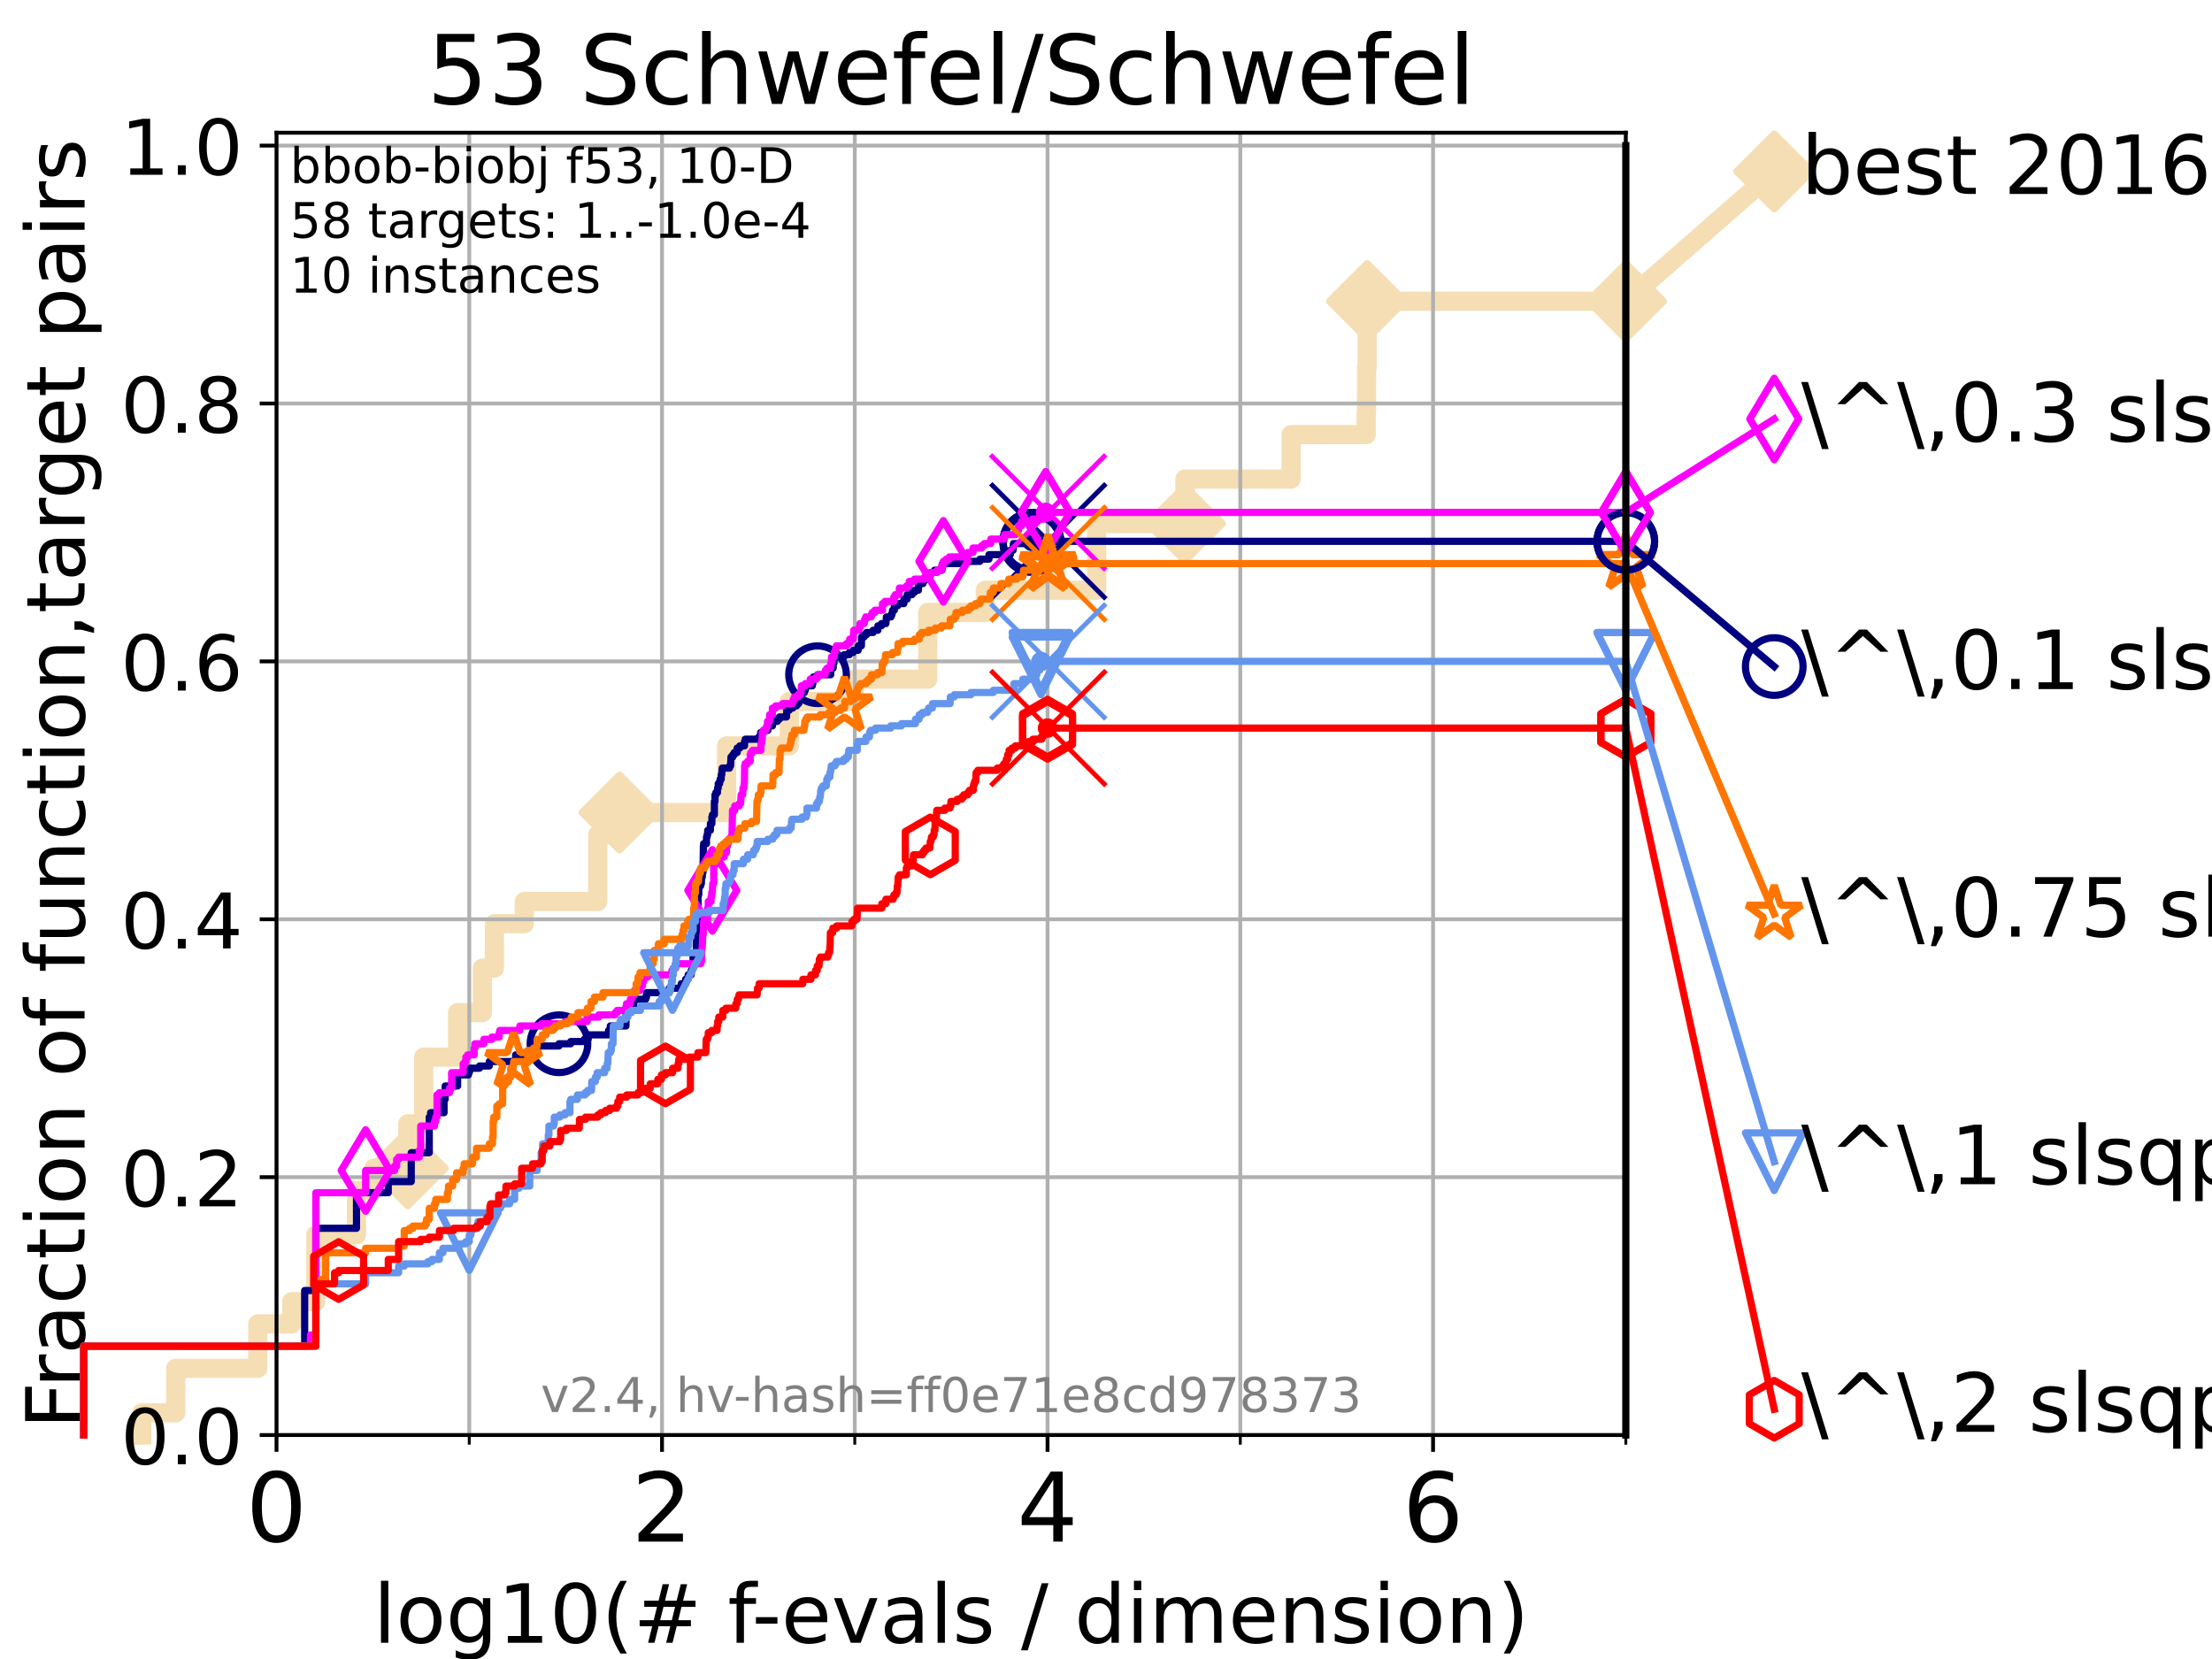 <?xml version="1.0" encoding="utf-8" standalone="no"?>
<!DOCTYPE svg PUBLIC "-//W3C//DTD SVG 1.1//EN"
  "http://www.w3.org/Graphics/SVG/1.1/DTD/svg11.dtd">
<!-- Created with matplotlib (https://matplotlib.org/) -->
<svg height="345.6pt" version="1.1" viewBox="0 0 460.8 345.6" width="460.8pt" xmlns="http://www.w3.org/2000/svg" xmlns:xlink="http://www.w3.org/1999/xlink">
 <defs>
  <style type="text/css">*{stroke-linecap:butt;stroke-linejoin:round;}</style>
 </defs>
 <g id="figure_1">
  <g id="patch_1">
   <path d="M 0 345.6 
L 460.8 345.6 
L 460.8 0 
L 0 0 
z
" style="fill:#ffffff;"/>
  </g>
  <g id="axes_1">
   <g id="patch_2">
    <path d="M 57.6 298.944 
L 338.688 298.944 
L 338.688 27.648 
L 57.6 27.648 
z
" style="fill:#ffffff;"/>
   </g>
   <g id="line2d_1">
    <path d="M 29.533 298.944 
L 29.533 294.313 
L 36.604 294.313 
L 36.604 285.05 
L 53.709 285.05 
L 53.709 275.788 
L 60.78 275.788 
L 60.78 271.157 
L 65.797 271.157 
L 65.797 257.263 
L 74.263 257.263 
L 74.263 248.001 
L 77.885 248.001 
L 77.885 243.37 
L 84.956 243.37 
L 84.956 234.107 
L 88.256 234.107 
L 88.256 220.214 
L 95.327 220.214 
L 95.327 210.951 
L 100.493 210.951 
L 100.493 201.689 
L 102.989 201.689 
L 102.989 192.426 
L 109.222 192.426 
L 109.222 187.795 
L 124.52 187.795 
L 124.52 173.901 
L 129.06 173.901 
L 129.06 169.27 
L 151.365 169.27 
L 151.365 155.377 
L 164.433 155.377 
L 164.433 146.114 
L 178.021 146.114 
L 178.021 141.483 
L 193.259 141.483 
L 193.259 127.589 
L 205.257 127.589 
L 205.257 122.958 
L 228.451 122.958 
L 228.451 109.065 
L 246.838 109.065 
L 246.838 99.802 
L 268.957 99.802 
L 268.957 90.54 
L 284.604 90.54 
L 284.604 85.909 
L 284.672 85.909 
L 284.672 76.646 
L 284.798 76.646 
L 284.798 62.753 
L 338.688 62.753 
" style="fill:none;stroke:#f5deb3;stroke-linecap:square;stroke-width:4;"/>
   </g>
   <g id="line2d_2">
    <defs>
     <path d="M 0 7.778 
L 7.778 0 
L 0 -7.778 
L -7.778 0 
z
" id="m5d42ccc174" style="stroke:#f5deb3;stroke-linejoin:miter;stroke-width:1.5;"/>
    </defs>
    <g>
     <use style="fill:#f5deb3;stroke:#f5deb3;stroke-linejoin:miter;stroke-width:1.5;" x="84.956" xlink:href="#m5d42ccc174" y="243.37"/>
     <use style="fill:#f5deb3;stroke:#f5deb3;stroke-linejoin:miter;stroke-width:1.5;" x="129.06" xlink:href="#m5d42ccc174" y="169.27"/>
     <use style="fill:#f5deb3;stroke:#f5deb3;stroke-linejoin:miter;stroke-width:1.5;" x="246.838" xlink:href="#m5d42ccc174" y="109.065"/>
     <use style="fill:#f5deb3;stroke:#f5deb3;stroke-linejoin:miter;stroke-width:1.5;" x="284.798" xlink:href="#m5d42ccc174" y="62.753"/>
     <use style="fill:#f5deb3;stroke:#f5deb3;stroke-linejoin:miter;stroke-width:1.5;" x="284.798" xlink:href="#m5d42ccc174" y="62.753"/>
     <use style="fill:#f5deb3;stroke:#f5deb3;stroke-linejoin:miter;stroke-width:1.5;" x="338.688" xlink:href="#m5d42ccc174" y="62.753"/>
    </g>
   </g>
   <g id="line2d_3">
    <path style="fill:none;stroke:#f5deb3;stroke-linecap:square;stroke-width:4;"/>
    <g/>
   </g>
   <g id="line2d_4">
    <path d="M 338.688 62.753 
L 369.608 35.706 
" style="fill:none;stroke:#f5deb3;stroke-linecap:square;stroke-width:4;"/>
    <g>
     <use style="fill:#f5deb3;stroke:#f5deb3;stroke-linejoin:miter;stroke-width:1.5;" x="338.688" xlink:href="#m5d42ccc174" y="62.753"/>
     <use style="fill:#f5deb3;stroke:#f5deb3;stroke-linejoin:miter;stroke-width:1.5;" x="369.608" xlink:href="#m5d42ccc174" y="35.706"/>
    </g>
   </g>
   <g id="matplotlib.axis_1">
    <g id="xtick_1">
     <g id="line2d_5">
      <path clip-path="url(#pf5dd0639dc)" d="M 57.6 298.944 
L 57.6 27.648 
" style="fill:none;stroke:#b0b0b0;stroke-linecap:square;stroke-width:0.8;"/>
     </g>
     <g id="line2d_6">
      <defs>
       <path d="M 0 0 
L 0 3.5 
" id="ma10f47c0a7" style="stroke:#000000;stroke-width:0.8;"/>
      </defs>
      <g>
       <use style="stroke:#000000;stroke-width:0.8;" x="57.6" xlink:href="#ma10f47c0a7" y="298.944"/>
      </g>
     </g>
     <g id="text_1">
      <!-- 0 -->
      <g transform="translate(51.237 321.141)scale(0.2 -0.2)">
       <defs>
        <path d="M 31.781 66.406 
Q 24.172 66.406 20.328 58.906 
Q 16.5 51.422 16.5 36.375 
Q 16.5 21.391 20.328 13.891 
Q 24.172 6.391 31.781 6.391 
Q 39.453 6.391 43.281 13.891 
Q 47.125 21.391 47.125 36.375 
Q 47.125 51.422 43.281 58.906 
Q 39.453 66.406 31.781 66.406 
z
M 31.781 74.219 
Q 44.047 74.219 50.516 64.516 
Q 56.984 54.828 56.984 36.375 
Q 56.984 17.969 50.516 8.266 
Q 44.047 -1.422 31.781 -1.422 
Q 19.531 -1.422 13.062 8.266 
Q 6.594 17.969 6.594 36.375 
Q 6.594 54.828 13.062 64.516 
Q 19.531 74.219 31.781 74.219 
z
" id="DejaVuSans-48"/>
       </defs>
       <use xlink:href="#DejaVuSans-48"/>
      </g>
     </g>
    </g>
    <g id="xtick_2">
     <g id="line2d_7">
      <path clip-path="url(#pf5dd0639dc)" d="M 137.911 298.944 
L 137.911 27.648 
" style="fill:none;stroke:#b0b0b0;stroke-linecap:square;stroke-width:0.8;"/>
     </g>
     <g id="line2d_8">
      <g>
       <use style="stroke:#000000;stroke-width:0.8;" x="137.911" xlink:href="#ma10f47c0a7" y="298.944"/>
      </g>
     </g>
     <g id="text_2">
      <!-- 2 -->
      <g transform="translate(131.548 321.141)scale(0.2 -0.2)">
       <defs>
        <path d="M 19.188 8.297 
L 53.609 8.297 
L 53.609 0 
L 7.328 0 
L 7.328 8.297 
Q 12.938 14.109 22.625 23.891 
Q 32.328 33.688 34.812 36.531 
Q 39.547 41.844 41.422 45.531 
Q 43.312 49.219 43.312 52.781 
Q 43.312 58.594 39.234 62.25 
Q 35.156 65.922 28.609 65.922 
Q 23.969 65.922 18.812 64.312 
Q 13.672 62.703 7.812 59.422 
L 7.812 69.391 
Q 13.766 71.781 18.938 73 
Q 24.125 74.219 28.422 74.219 
Q 39.75 74.219 46.484 68.547 
Q 53.219 62.891 53.219 53.422 
Q 53.219 48.922 51.531 44.891 
Q 49.859 40.875 45.406 35.406 
Q 44.188 33.984 37.641 27.219 
Q 31.109 20.453 19.188 8.297 
z
" id="DejaVuSans-50"/>
       </defs>
       <use xlink:href="#DejaVuSans-50"/>
      </g>
     </g>
    </g>
    <g id="xtick_3">
     <g id="line2d_9">
      <path clip-path="url(#pf5dd0639dc)" d="M 218.222 298.944 
L 218.222 27.648 
" style="fill:none;stroke:#b0b0b0;stroke-linecap:square;stroke-width:0.8;"/>
     </g>
     <g id="line2d_10">
      <g>
       <use style="stroke:#000000;stroke-width:0.8;" x="218.222" xlink:href="#ma10f47c0a7" y="298.944"/>
      </g>
     </g>
     <g id="text_3">
      <!-- 4 -->
      <g transform="translate(211.859 321.141)scale(0.2 -0.2)">
       <defs>
        <path d="M 37.797 64.312 
L 12.891 25.391 
L 37.797 25.391 
z
M 35.203 72.906 
L 47.609 72.906 
L 47.609 25.391 
L 58.016 25.391 
L 58.016 17.188 
L 47.609 17.188 
L 47.609 0 
L 37.797 0 
L 37.797 17.188 
L 4.891 17.188 
L 4.891 26.703 
z
" id="DejaVuSans-52"/>
       </defs>
       <use xlink:href="#DejaVuSans-52"/>
      </g>
     </g>
    </g>
    <g id="xtick_4">
     <g id="line2d_11">
      <path clip-path="url(#pf5dd0639dc)" d="M 298.533 298.944 
L 298.533 27.648 
" style="fill:none;stroke:#b0b0b0;stroke-linecap:square;stroke-width:0.8;"/>
     </g>
     <g id="line2d_12">
      <g>
       <use style="stroke:#000000;stroke-width:0.8;" x="298.533" xlink:href="#ma10f47c0a7" y="298.944"/>
      </g>
     </g>
     <g id="text_4">
      <!-- 6 -->
      <g transform="translate(292.17 321.141)scale(0.2 -0.2)">
       <defs>
        <path d="M 33.016 40.375 
Q 26.375 40.375 22.484 35.828 
Q 18.609 31.297 18.609 23.391 
Q 18.609 15.531 22.484 10.953 
Q 26.375 6.391 33.016 6.391 
Q 39.656 6.391 43.531 10.953 
Q 47.406 15.531 47.406 23.391 
Q 47.406 31.297 43.531 35.828 
Q 39.656 40.375 33.016 40.375 
z
M 52.594 71.297 
L 52.594 62.312 
Q 48.875 64.062 45.094 64.984 
Q 41.312 65.922 37.594 65.922 
Q 27.828 65.922 22.672 59.328 
Q 17.531 52.734 16.797 39.406 
Q 19.672 43.656 24.016 45.922 
Q 28.375 48.188 33.594 48.188 
Q 44.578 48.188 50.953 41.516 
Q 57.328 34.859 57.328 23.391 
Q 57.328 12.156 50.688 5.359 
Q 44.047 -1.422 33.016 -1.422 
Q 20.359 -1.422 13.672 8.266 
Q 6.984 17.969 6.984 36.375 
Q 6.984 53.656 15.188 63.938 
Q 23.391 74.219 37.203 74.219 
Q 40.922 74.219 44.703 73.484 
Q 48.484 72.75 52.594 71.297 
z
" id="DejaVuSans-54"/>
       </defs>
       <use xlink:href="#DejaVuSans-54"/>
      </g>
     </g>
    </g>
    <g id="xtick_5">
     <g id="line2d_13">
      <path clip-path="url(#pf5dd0639dc)" d="M 97.755 298.944 
L 97.755 27.648 
" style="fill:none;stroke:#b0b0b0;stroke-linecap:square;stroke-width:0.8;"/>
     </g>
     <g id="line2d_14">
      <defs>
       <path d="M 0 0 
L 0 2 
" id="m0b7f84b5b9" style="stroke:#000000;stroke-width:0.6;"/>
      </defs>
      <g>
       <use style="stroke:#000000;stroke-width:0.6;" x="97.755" xlink:href="#m0b7f84b5b9" y="298.944"/>
      </g>
     </g>
    </g>
    <g id="xtick_6">
     <g id="line2d_15">
      <path clip-path="url(#pf5dd0639dc)" d="M 178.066 298.944 
L 178.066 27.648 
" style="fill:none;stroke:#b0b0b0;stroke-linecap:square;stroke-width:0.8;"/>
     </g>
     <g id="line2d_16">
      <g>
       <use style="stroke:#000000;stroke-width:0.6;" x="178.066" xlink:href="#m0b7f84b5b9" y="298.944"/>
      </g>
     </g>
    </g>
    <g id="xtick_7">
     <g id="line2d_17">
      <path clip-path="url(#pf5dd0639dc)" d="M 258.377 298.944 
L 258.377 27.648 
" style="fill:none;stroke:#b0b0b0;stroke-linecap:square;stroke-width:0.8;"/>
     </g>
     <g id="line2d_18">
      <g>
       <use style="stroke:#000000;stroke-width:0.6;" x="258.377" xlink:href="#m0b7f84b5b9" y="298.944"/>
      </g>
     </g>
    </g>
    <g id="xtick_8">
     <g id="line2d_19">
      <path clip-path="url(#pf5dd0639dc)" d="M 338.688 298.944 
L 338.688 27.648 
" style="fill:none;stroke:#b0b0b0;stroke-linecap:square;stroke-width:0.8;"/>
     </g>
     <g id="line2d_20">
      <g>
       <use style="stroke:#000000;stroke-width:0.6;" x="338.688" xlink:href="#m0b7f84b5b9" y="298.944"/>
      </g>
     </g>
    </g>
    <g id="text_5">
     <!-- log10(# f-evals / dimension) -->
     <g transform="translate(77.764 342.218)scale(0.17 -0.17)">
      <defs>
       <path d="M 9.422 75.984 
L 18.406 75.984 
L 18.406 0 
L 9.422 0 
z
" id="DejaVuSans-108"/>
       <path d="M 30.609 48.391 
Q 23.391 48.391 19.188 42.75 
Q 14.984 37.109 14.984 27.297 
Q 14.984 17.484 19.156 11.844 
Q 23.344 6.203 30.609 6.203 
Q 37.797 6.203 41.984 11.859 
Q 46.188 17.531 46.188 27.297 
Q 46.188 37.016 41.984 42.703 
Q 37.797 48.391 30.609 48.391 
z
M 30.609 56 
Q 42.328 56 49.016 48.375 
Q 55.719 40.766 55.719 27.297 
Q 55.719 13.875 49.016 6.219 
Q 42.328 -1.422 30.609 -1.422 
Q 18.844 -1.422 12.172 6.219 
Q 5.516 13.875 5.516 27.297 
Q 5.516 40.766 12.172 48.375 
Q 18.844 56 30.609 56 
z
" id="DejaVuSans-111"/>
       <path d="M 45.406 27.984 
Q 45.406 37.75 41.375 43.109 
Q 37.359 48.484 30.078 48.484 
Q 22.859 48.484 18.828 43.109 
Q 14.797 37.75 14.797 27.984 
Q 14.797 18.266 18.828 12.891 
Q 22.859 7.516 30.078 7.516 
Q 37.359 7.516 41.375 12.891 
Q 45.406 18.266 45.406 27.984 
z
M 54.391 6.781 
Q 54.391 -7.172 48.188 -13.984 
Q 42 -20.797 29.203 -20.797 
Q 24.469 -20.797 20.266 -20.094 
Q 16.062 -19.391 12.109 -17.922 
L 12.109 -9.188 
Q 16.062 -11.328 19.922 -12.344 
Q 23.781 -13.375 27.781 -13.375 
Q 36.625 -13.375 41.016 -8.766 
Q 45.406 -4.156 45.406 5.172 
L 45.406 9.625 
Q 42.625 4.781 38.281 2.391 
Q 33.938 0 27.875 0 
Q 17.828 0 11.672 7.656 
Q 5.516 15.328 5.516 27.984 
Q 5.516 40.672 11.672 48.328 
Q 17.828 56 27.875 56 
Q 33.938 56 38.281 53.609 
Q 42.625 51.219 45.406 46.391 
L 45.406 54.688 
L 54.391 54.688 
z
" id="DejaVuSans-103"/>
       <path d="M 12.406 8.297 
L 28.516 8.297 
L 28.516 63.922 
L 10.984 60.406 
L 10.984 69.391 
L 28.422 72.906 
L 38.281 72.906 
L 38.281 8.297 
L 54.391 8.297 
L 54.391 0 
L 12.406 0 
z
" id="DejaVuSans-49"/>
       <path d="M 31 75.875 
Q 24.469 64.656 21.281 53.656 
Q 18.109 42.672 18.109 31.391 
Q 18.109 20.125 21.312 9.062 
Q 24.516 -2 31 -13.188 
L 23.188 -13.188 
Q 15.875 -1.703 12.234 9.375 
Q 8.594 20.453 8.594 31.391 
Q 8.594 42.281 12.203 53.312 
Q 15.828 64.359 23.188 75.875 
z
" id="DejaVuSans-40"/>
       <path d="M 51.125 44 
L 36.922 44 
L 32.812 27.688 
L 47.125 27.688 
z
M 43.797 71.781 
L 38.719 51.516 
L 52.984 51.516 
L 58.109 71.781 
L 65.922 71.781 
L 60.891 51.516 
L 76.125 51.516 
L 76.125 44 
L 58.984 44 
L 54.984 27.688 
L 70.516 27.688 
L 70.516 20.219 
L 53.078 20.219 
L 48 0 
L 40.188 0 
L 45.219 20.219 
L 30.906 20.219 
L 25.875 0 
L 18.016 0 
L 23.094 20.219 
L 7.719 20.219 
L 7.719 27.688 
L 24.906 27.688 
L 29 44 
L 13.281 44 
L 13.281 51.516 
L 30.906 51.516 
L 35.891 71.781 
z
" id="DejaVuSans-35"/>
       <path id="DejaVuSans-32"/>
       <path d="M 37.109 75.984 
L 37.109 68.5 
L 28.516 68.5 
Q 23.688 68.5 21.797 66.547 
Q 19.922 64.594 19.922 59.516 
L 19.922 54.688 
L 34.719 54.688 
L 34.719 47.703 
L 19.922 47.703 
L 19.922 0 
L 10.891 0 
L 10.891 47.703 
L 2.297 47.703 
L 2.297 54.688 
L 10.891 54.688 
L 10.891 58.5 
Q 10.891 67.625 15.141 71.797 
Q 19.391 75.984 28.609 75.984 
z
" id="DejaVuSans-102"/>
       <path d="M 4.891 31.391 
L 31.203 31.391 
L 31.203 23.391 
L 4.891 23.391 
z
" id="DejaVuSans-45"/>
       <path d="M 56.203 29.594 
L 56.203 25.203 
L 14.891 25.203 
Q 15.484 15.922 20.484 11.062 
Q 25.484 6.203 34.422 6.203 
Q 39.594 6.203 44.453 7.469 
Q 49.312 8.734 54.109 11.281 
L 54.109 2.781 
Q 49.266 0.734 44.188 -0.344 
Q 39.109 -1.422 33.891 -1.422 
Q 20.797 -1.422 13.156 6.188 
Q 5.516 13.812 5.516 26.812 
Q 5.516 40.234 12.766 48.109 
Q 20.016 56 32.328 56 
Q 43.359 56 49.781 48.891 
Q 56.203 41.797 56.203 29.594 
z
M 47.219 32.234 
Q 47.125 39.594 43.094 43.984 
Q 39.062 48.391 32.422 48.391 
Q 24.906 48.391 20.391 44.141 
Q 15.875 39.891 15.188 32.172 
z
" id="DejaVuSans-101"/>
       <path d="M 2.984 54.688 
L 12.5 54.688 
L 29.594 8.797 
L 46.688 54.688 
L 56.203 54.688 
L 35.688 0 
L 23.484 0 
z
" id="DejaVuSans-118"/>
       <path d="M 34.281 27.484 
Q 23.391 27.484 19.188 25 
Q 14.984 22.516 14.984 16.5 
Q 14.984 11.719 18.141 8.906 
Q 21.297 6.109 26.703 6.109 
Q 34.188 6.109 38.703 11.406 
Q 43.219 16.703 43.219 25.484 
L 43.219 27.484 
z
M 52.203 31.203 
L 52.203 0 
L 43.219 0 
L 43.219 8.297 
Q 40.141 3.328 35.547 0.953 
Q 30.953 -1.422 24.312 -1.422 
Q 15.922 -1.422 10.953 3.297 
Q 6 8.016 6 15.922 
Q 6 25.141 12.172 29.828 
Q 18.359 34.516 30.609 34.516 
L 43.219 34.516 
L 43.219 35.406 
Q 43.219 41.609 39.141 45 
Q 35.062 48.391 27.688 48.391 
Q 23 48.391 18.547 47.266 
Q 14.109 46.141 10.016 43.891 
L 10.016 52.203 
Q 14.938 54.109 19.578 55.047 
Q 24.219 56 28.609 56 
Q 40.484 56 46.344 49.844 
Q 52.203 43.703 52.203 31.203 
z
" id="DejaVuSans-97"/>
       <path d="M 44.281 53.078 
L 44.281 44.578 
Q 40.484 46.531 36.375 47.5 
Q 32.281 48.484 27.875 48.484 
Q 21.188 48.484 17.844 46.438 
Q 14.5 44.391 14.5 40.281 
Q 14.5 37.156 16.891 35.375 
Q 19.281 33.594 26.516 31.984 
L 29.594 31.297 
Q 39.156 29.25 43.188 25.516 
Q 47.219 21.781 47.219 15.094 
Q 47.219 7.469 41.188 3.016 
Q 35.156 -1.422 24.609 -1.422 
Q 20.219 -1.422 15.453 -0.562 
Q 10.688 0.297 5.422 2 
L 5.422 11.281 
Q 10.406 8.688 15.234 7.391 
Q 20.062 6.109 24.812 6.109 
Q 31.156 6.109 34.562 8.281 
Q 37.984 10.453 37.984 14.406 
Q 37.984 18.062 35.516 20.016 
Q 33.062 21.969 24.703 23.781 
L 21.578 24.516 
Q 13.234 26.266 9.516 29.906 
Q 5.812 33.547 5.812 39.891 
Q 5.812 47.609 11.281 51.797 
Q 16.75 56 26.812 56 
Q 31.781 56 36.172 55.266 
Q 40.578 54.547 44.281 53.078 
z
" id="DejaVuSans-115"/>
       <path d="M 25.391 72.906 
L 33.688 72.906 
L 8.297 -9.281 
L 0 -9.281 
z
" id="DejaVuSans-47"/>
       <path d="M 45.406 46.391 
L 45.406 75.984 
L 54.391 75.984 
L 54.391 0 
L 45.406 0 
L 45.406 8.203 
Q 42.578 3.328 38.25 0.953 
Q 33.938 -1.422 27.875 -1.422 
Q 17.969 -1.422 11.734 6.484 
Q 5.516 14.406 5.516 27.297 
Q 5.516 40.188 11.734 48.094 
Q 17.969 56 27.875 56 
Q 33.938 56 38.25 53.625 
Q 42.578 51.266 45.406 46.391 
z
M 14.797 27.297 
Q 14.797 17.391 18.875 11.75 
Q 22.953 6.109 30.078 6.109 
Q 37.203 6.109 41.297 11.75 
Q 45.406 17.391 45.406 27.297 
Q 45.406 37.203 41.297 42.844 
Q 37.203 48.484 30.078 48.484 
Q 22.953 48.484 18.875 42.844 
Q 14.797 37.203 14.797 27.297 
z
" id="DejaVuSans-100"/>
       <path d="M 9.422 54.688 
L 18.406 54.688 
L 18.406 0 
L 9.422 0 
z
M 9.422 75.984 
L 18.406 75.984 
L 18.406 64.594 
L 9.422 64.594 
z
" id="DejaVuSans-105"/>
       <path d="M 52 44.188 
Q 55.375 50.25 60.062 53.125 
Q 64.75 56 71.094 56 
Q 79.641 56 84.281 50.016 
Q 88.922 44.047 88.922 33.016 
L 88.922 0 
L 79.891 0 
L 79.891 32.719 
Q 79.891 40.578 77.094 44.375 
Q 74.312 48.188 68.609 48.188 
Q 61.625 48.188 57.562 43.547 
Q 53.516 38.922 53.516 30.906 
L 53.516 0 
L 44.484 0 
L 44.484 32.719 
Q 44.484 40.625 41.703 44.406 
Q 38.922 48.188 33.109 48.188 
Q 26.219 48.188 22.156 43.531 
Q 18.109 38.875 18.109 30.906 
L 18.109 0 
L 9.078 0 
L 9.078 54.688 
L 18.109 54.688 
L 18.109 46.188 
Q 21.188 51.219 25.484 53.609 
Q 29.781 56 35.688 56 
Q 41.656 56 45.828 52.969 
Q 50 49.953 52 44.188 
z
" id="DejaVuSans-109"/>
       <path d="M 54.891 33.016 
L 54.891 0 
L 45.906 0 
L 45.906 32.719 
Q 45.906 40.484 42.875 44.328 
Q 39.844 48.188 33.797 48.188 
Q 26.516 48.188 22.312 43.547 
Q 18.109 38.922 18.109 30.906 
L 18.109 0 
L 9.078 0 
L 9.078 54.688 
L 18.109 54.688 
L 18.109 46.188 
Q 21.344 51.125 25.703 53.562 
Q 30.078 56 35.797 56 
Q 45.219 56 50.047 50.172 
Q 54.891 44.344 54.891 33.016 
z
" id="DejaVuSans-110"/>
       <path d="M 8.016 75.875 
L 15.828 75.875 
Q 23.141 64.359 26.781 53.312 
Q 30.422 42.281 30.422 31.391 
Q 30.422 20.453 26.781 9.375 
Q 23.141 -1.703 15.828 -13.188 
L 8.016 -13.188 
Q 14.5 -2 17.703 9.062 
Q 20.906 20.125 20.906 31.391 
Q 20.906 42.672 17.703 53.656 
Q 14.5 64.656 8.016 75.875 
z
" id="DejaVuSans-41"/>
      </defs>
      <use xlink:href="#DejaVuSans-108"/>
      <use x="27.783" xlink:href="#DejaVuSans-111"/>
      <use x="88.965" xlink:href="#DejaVuSans-103"/>
      <use x="152.441" xlink:href="#DejaVuSans-49"/>
      <use x="216.064" xlink:href="#DejaVuSans-48"/>
      <use x="279.688" xlink:href="#DejaVuSans-40"/>
      <use x="318.701" xlink:href="#DejaVuSans-35"/>
      <use x="402.49" xlink:href="#DejaVuSans-32"/>
      <use x="434.277" xlink:href="#DejaVuSans-102"/>
      <use x="463.982" xlink:href="#DejaVuSans-45"/>
      <use x="500.066" xlink:href="#DejaVuSans-101"/>
      <use x="561.59" xlink:href="#DejaVuSans-118"/>
      <use x="620.77" xlink:href="#DejaVuSans-97"/>
      <use x="682.049" xlink:href="#DejaVuSans-108"/>
      <use x="709.832" xlink:href="#DejaVuSans-115"/>
      <use x="761.932" xlink:href="#DejaVuSans-32"/>
      <use x="793.719" xlink:href="#DejaVuSans-47"/>
      <use x="827.41" xlink:href="#DejaVuSans-32"/>
      <use x="859.197" xlink:href="#DejaVuSans-100"/>
      <use x="922.674" xlink:href="#DejaVuSans-105"/>
      <use x="950.457" xlink:href="#DejaVuSans-109"/>
      <use x="1047.869" xlink:href="#DejaVuSans-101"/>
      <use x="1109.393" xlink:href="#DejaVuSans-110"/>
      <use x="1172.771" xlink:href="#DejaVuSans-115"/>
      <use x="1224.871" xlink:href="#DejaVuSans-105"/>
      <use x="1252.654" xlink:href="#DejaVuSans-111"/>
      <use x="1313.836" xlink:href="#DejaVuSans-110"/>
      <use x="1377.215" xlink:href="#DejaVuSans-41"/>
     </g>
    </g>
   </g>
   <g id="matplotlib.axis_2">
    <g id="ytick_1">
     <g id="line2d_21">
      <path clip-path="url(#pf5dd0639dc)" d="M 57.6 298.944 
L 338.688 298.944 
" style="fill:none;stroke:#b0b0b0;stroke-linecap:square;stroke-width:0.8;"/>
     </g>
     <g id="line2d_22">
      <defs>
       <path d="M 0 0 
L -3.5 0 
" id="md41fa53137" style="stroke:#000000;stroke-width:0.8;"/>
      </defs>
      <g>
       <use style="stroke:#000000;stroke-width:0.8;" x="57.6" xlink:href="#md41fa53137" y="298.944"/>
      </g>
     </g>
     <g id="text_6">
      <!-- 0.0 -->
      <g transform="translate(25.155 305.023)scale(0.16 -0.16)">
       <defs>
        <path d="M 10.688 12.406 
L 21 12.406 
L 21 0 
L 10.688 0 
z
" id="DejaVuSans-46"/>
       </defs>
       <use xlink:href="#DejaVuSans-48"/>
       <use x="63.623" xlink:href="#DejaVuSans-46"/>
       <use x="95.41" xlink:href="#DejaVuSans-48"/>
      </g>
     </g>
    </g>
    <g id="ytick_2">
     <g id="line2d_23">
      <path clip-path="url(#pf5dd0639dc)" d="M 57.6 245.222 
L 338.688 245.222 
" style="fill:none;stroke:#b0b0b0;stroke-linecap:square;stroke-width:0.8;"/>
     </g>
     <g id="line2d_24">
      <g>
       <use style="stroke:#000000;stroke-width:0.8;" x="57.6" xlink:href="#md41fa53137" y="245.222"/>
      </g>
     </g>
     <g id="text_7">
      <!-- 0.2 -->
      <g transform="translate(25.155 251.301)scale(0.16 -0.16)">
       <use xlink:href="#DejaVuSans-48"/>
       <use x="63.623" xlink:href="#DejaVuSans-46"/>
       <use x="95.41" xlink:href="#DejaVuSans-50"/>
      </g>
     </g>
    </g>
    <g id="ytick_3">
     <g id="line2d_25">
      <path clip-path="url(#pf5dd0639dc)" d="M 57.6 191.5 
L 338.688 191.5 
" style="fill:none;stroke:#b0b0b0;stroke-linecap:square;stroke-width:0.8;"/>
     </g>
     <g id="line2d_26">
      <g>
       <use style="stroke:#000000;stroke-width:0.8;" x="57.6" xlink:href="#md41fa53137" y="191.5"/>
      </g>
     </g>
     <g id="text_8">
      <!-- 0.4 -->
      <g transform="translate(25.155 197.579)scale(0.16 -0.16)">
       <use xlink:href="#DejaVuSans-48"/>
       <use x="63.623" xlink:href="#DejaVuSans-46"/>
       <use x="95.41" xlink:href="#DejaVuSans-52"/>
      </g>
     </g>
    </g>
    <g id="ytick_4">
     <g id="line2d_27">
      <path clip-path="url(#pf5dd0639dc)" d="M 57.6 137.778 
L 338.688 137.778 
" style="fill:none;stroke:#b0b0b0;stroke-linecap:square;stroke-width:0.8;"/>
     </g>
     <g id="line2d_28">
      <g>
       <use style="stroke:#000000;stroke-width:0.8;" x="57.6" xlink:href="#md41fa53137" y="137.778"/>
      </g>
     </g>
     <g id="text_9">
      <!-- 0.6 -->
      <g transform="translate(25.155 143.857)scale(0.16 -0.16)">
       <use xlink:href="#DejaVuSans-48"/>
       <use x="63.623" xlink:href="#DejaVuSans-46"/>
       <use x="95.41" xlink:href="#DejaVuSans-54"/>
      </g>
     </g>
    </g>
    <g id="ytick_5">
     <g id="line2d_29">
      <path clip-path="url(#pf5dd0639dc)" d="M 57.6 84.056 
L 338.688 84.056 
" style="fill:none;stroke:#b0b0b0;stroke-linecap:square;stroke-width:0.8;"/>
     </g>
     <g id="line2d_30">
      <g>
       <use style="stroke:#000000;stroke-width:0.8;" x="57.6" xlink:href="#md41fa53137" y="84.056"/>
      </g>
     </g>
     <g id="text_10">
      <!-- 0.8 -->
      <g transform="translate(25.155 90.135)scale(0.16 -0.16)">
       <defs>
        <path d="M 31.781 34.625 
Q 24.75 34.625 20.719 30.859 
Q 16.703 27.094 16.703 20.516 
Q 16.703 13.922 20.719 10.156 
Q 24.75 6.391 31.781 6.391 
Q 38.812 6.391 42.859 10.172 
Q 46.922 13.969 46.922 20.516 
Q 46.922 27.094 42.891 30.859 
Q 38.875 34.625 31.781 34.625 
z
M 21.922 38.812 
Q 15.578 40.375 12.031 44.719 
Q 8.5 49.078 8.5 55.328 
Q 8.5 64.062 14.719 69.141 
Q 20.953 74.219 31.781 74.219 
Q 42.672 74.219 48.875 69.141 
Q 55.078 64.062 55.078 55.328 
Q 55.078 49.078 51.531 44.719 
Q 48 40.375 41.703 38.812 
Q 48.828 37.156 52.797 32.312 
Q 56.781 27.484 56.781 20.516 
Q 56.781 9.906 50.312 4.234 
Q 43.844 -1.422 31.781 -1.422 
Q 19.734 -1.422 13.25 4.234 
Q 6.781 9.906 6.781 20.516 
Q 6.781 27.484 10.781 32.312 
Q 14.797 37.156 21.922 38.812 
z
M 18.312 54.391 
Q 18.312 48.734 21.844 45.562 
Q 25.391 42.391 31.781 42.391 
Q 38.141 42.391 41.719 45.562 
Q 45.312 48.734 45.312 54.391 
Q 45.312 60.062 41.719 63.234 
Q 38.141 66.406 31.781 66.406 
Q 25.391 66.406 21.844 63.234 
Q 18.312 60.062 18.312 54.391 
z
" id="DejaVuSans-56"/>
       </defs>
       <use xlink:href="#DejaVuSans-48"/>
       <use x="63.623" xlink:href="#DejaVuSans-46"/>
       <use x="95.41" xlink:href="#DejaVuSans-56"/>
      </g>
     </g>
    </g>
    <g id="ytick_6">
     <g id="line2d_31">
      <path clip-path="url(#pf5dd0639dc)" d="M 57.6 30.334 
L 338.688 30.334 
" style="fill:none;stroke:#b0b0b0;stroke-linecap:square;stroke-width:0.8;"/>
     </g>
     <g id="line2d_32">
      <g>
       <use style="stroke:#000000;stroke-width:0.8;" x="57.6" xlink:href="#md41fa53137" y="30.334"/>
      </g>
     </g>
     <g id="text_11">
      <!-- 1.0 -->
      <g transform="translate(25.155 36.413)scale(0.16 -0.16)">
       <use xlink:href="#DejaVuSans-49"/>
       <use x="63.623" xlink:href="#DejaVuSans-46"/>
       <use x="95.41" xlink:href="#DejaVuSans-48"/>
      </g>
     </g>
    </g>
    <g id="text_12">
     <!-- Fraction of function,target pairs -->
     <g transform="translate(17.62 297.681)rotate(-90)scale(0.17 -0.17)">
      <defs>
       <path d="M 9.812 72.906 
L 51.703 72.906 
L 51.703 64.594 
L 19.672 64.594 
L 19.672 43.109 
L 48.578 43.109 
L 48.578 34.812 
L 19.672 34.812 
L 19.672 0 
L 9.812 0 
z
" id="DejaVuSans-70"/>
       <path d="M 41.109 46.297 
Q 39.594 47.172 37.812 47.578 
Q 36.031 48 33.891 48 
Q 26.266 48 22.188 43.047 
Q 18.109 38.094 18.109 28.812 
L 18.109 0 
L 9.078 0 
L 9.078 54.688 
L 18.109 54.688 
L 18.109 46.188 
Q 20.953 51.172 25.484 53.578 
Q 30.031 56 36.531 56 
Q 37.453 56 38.578 55.875 
Q 39.703 55.766 41.062 55.516 
z
" id="DejaVuSans-114"/>
       <path d="M 48.781 52.594 
L 48.781 44.188 
Q 44.969 46.297 41.141 47.344 
Q 37.312 48.391 33.406 48.391 
Q 24.656 48.391 19.812 42.844 
Q 14.984 37.312 14.984 27.297 
Q 14.984 17.281 19.812 11.734 
Q 24.656 6.203 33.406 6.203 
Q 37.312 6.203 41.141 7.25 
Q 44.969 8.297 48.781 10.406 
L 48.781 2.094 
Q 45.016 0.344 40.984 -0.531 
Q 36.969 -1.422 32.422 -1.422 
Q 20.062 -1.422 12.781 6.344 
Q 5.516 14.109 5.516 27.297 
Q 5.516 40.672 12.859 48.328 
Q 20.219 56 33.016 56 
Q 37.156 56 41.109 55.141 
Q 45.062 54.297 48.781 52.594 
z
" id="DejaVuSans-99"/>
       <path d="M 18.312 70.219 
L 18.312 54.688 
L 36.812 54.688 
L 36.812 47.703 
L 18.312 47.703 
L 18.312 18.016 
Q 18.312 11.328 20.141 9.422 
Q 21.969 7.516 27.594 7.516 
L 36.812 7.516 
L 36.812 0 
L 27.594 0 
Q 17.188 0 13.234 3.875 
Q 9.281 7.766 9.281 18.016 
L 9.281 47.703 
L 2.688 47.703 
L 2.688 54.688 
L 9.281 54.688 
L 9.281 70.219 
z
" id="DejaVuSans-116"/>
       <path d="M 8.5 21.578 
L 8.5 54.688 
L 17.484 54.688 
L 17.484 21.922 
Q 17.484 14.156 20.5 10.266 
Q 23.531 6.391 29.594 6.391 
Q 36.859 6.391 41.078 11.031 
Q 45.312 15.672 45.312 23.688 
L 45.312 54.688 
L 54.297 54.688 
L 54.297 0 
L 45.312 0 
L 45.312 8.406 
Q 42.047 3.422 37.719 1 
Q 33.406 -1.422 27.688 -1.422 
Q 18.266 -1.422 13.375 4.438 
Q 8.5 10.297 8.5 21.578 
z
M 31.109 56 
z
" id="DejaVuSans-117"/>
       <path d="M 11.719 12.406 
L 22.016 12.406 
L 22.016 4 
L 14.016 -11.625 
L 7.719 -11.625 
L 11.719 4 
z
" id="DejaVuSans-44"/>
       <path d="M 18.109 8.203 
L 18.109 -20.797 
L 9.078 -20.797 
L 9.078 54.688 
L 18.109 54.688 
L 18.109 46.391 
Q 20.953 51.266 25.266 53.625 
Q 29.594 56 35.594 56 
Q 45.562 56 51.781 48.094 
Q 58.016 40.188 58.016 27.297 
Q 58.016 14.406 51.781 6.484 
Q 45.562 -1.422 35.594 -1.422 
Q 29.594 -1.422 25.266 0.953 
Q 20.953 3.328 18.109 8.203 
z
M 48.688 27.297 
Q 48.688 37.203 44.609 42.844 
Q 40.531 48.484 33.406 48.484 
Q 26.266 48.484 22.188 42.844 
Q 18.109 37.203 18.109 27.297 
Q 18.109 17.391 22.188 11.75 
Q 26.266 6.109 33.406 6.109 
Q 40.531 6.109 44.609 11.75 
Q 48.688 17.391 48.688 27.297 
z
" id="DejaVuSans-112"/>
      </defs>
      <use xlink:href="#DejaVuSans-70"/>
      <use x="50.27" xlink:href="#DejaVuSans-114"/>
      <use x="91.383" xlink:href="#DejaVuSans-97"/>
      <use x="152.662" xlink:href="#DejaVuSans-99"/>
      <use x="207.643" xlink:href="#DejaVuSans-116"/>
      <use x="246.852" xlink:href="#DejaVuSans-105"/>
      <use x="274.635" xlink:href="#DejaVuSans-111"/>
      <use x="335.816" xlink:href="#DejaVuSans-110"/>
      <use x="399.195" xlink:href="#DejaVuSans-32"/>
      <use x="430.982" xlink:href="#DejaVuSans-111"/>
      <use x="492.164" xlink:href="#DejaVuSans-102"/>
      <use x="527.369" xlink:href="#DejaVuSans-32"/>
      <use x="559.156" xlink:href="#DejaVuSans-102"/>
      <use x="594.361" xlink:href="#DejaVuSans-117"/>
      <use x="657.74" xlink:href="#DejaVuSans-110"/>
      <use x="721.119" xlink:href="#DejaVuSans-99"/>
      <use x="776.1" xlink:href="#DejaVuSans-116"/>
      <use x="815.309" xlink:href="#DejaVuSans-105"/>
      <use x="843.092" xlink:href="#DejaVuSans-111"/>
      <use x="904.273" xlink:href="#DejaVuSans-110"/>
      <use x="967.652" xlink:href="#DejaVuSans-44"/>
      <use x="999.439" xlink:href="#DejaVuSans-116"/>
      <use x="1038.648" xlink:href="#DejaVuSans-97"/>
      <use x="1099.928" xlink:href="#DejaVuSans-114"/>
      <use x="1139.291" xlink:href="#DejaVuSans-103"/>
      <use x="1202.768" xlink:href="#DejaVuSans-101"/>
      <use x="1264.291" xlink:href="#DejaVuSans-116"/>
      <use x="1303.5" xlink:href="#DejaVuSans-32"/>
      <use x="1335.287" xlink:href="#DejaVuSans-112"/>
      <use x="1398.764" xlink:href="#DejaVuSans-97"/>
      <use x="1460.043" xlink:href="#DejaVuSans-105"/>
      <use x="1487.826" xlink:href="#DejaVuSans-114"/>
      <use x="1528.939" xlink:href="#DejaVuSans-115"/>
     </g>
    </g>
   </g>
   <g id="line2d_33">
    <defs>
     <path d="M 0 1.5 
C 0.398 1.5 0.779 1.342 1.061 1.061 
C 1.342 0.779 1.5 0.398 1.5 0 
C 1.5 -0.398 1.342 -0.779 1.061 -1.061 
C 0.779 -1.342 0.398 -1.5 0 -1.5 
C -0.398 -1.5 -0.779 -1.342 -1.061 -1.061 
C -1.342 -0.779 -1.5 -0.398 -1.5 0 
C -1.5 0.398 -1.342 0.779 -1.061 1.061 
C -0.779 1.342 -0.398 1.5 0 1.5 
z
" id="m56995efd1a" style="stroke:#f5deb3;"/>
    </defs>
    <g>
     <use style="fill:#f5deb3;stroke:#f5deb3;" x="284.798" xlink:href="#m56995efd1a" y="62.753"/>
     <use style="fill:#f5deb3;stroke:#f5deb3;" x="284.798" xlink:href="#m56995efd1a" y="62.753"/>
    </g>
   </g>
   <g id="line2d_34">
    <defs>
     <path d="M 0 1.5 
C 0.398 1.5 0.779 1.342 1.061 1.061 
C 1.342 0.779 1.5 0.398 1.5 0 
C 1.5 -0.398 1.342 -0.779 1.061 -1.061 
C 0.779 -1.342 0.398 -1.5 0 -1.5 
C -0.398 -1.5 -0.779 -1.342 -1.061 -1.061 
C -1.342 -0.779 -1.5 -0.398 -1.5 0 
C -1.5 0.398 -1.342 0.779 -1.061 1.061 
C -0.779 1.342 -0.398 1.5 0 1.5 
z
" id="m03630a2980" style="stroke:#000080;"/>
    </defs>
    <g>
     <use style="fill:#000080;stroke:#000080;" x="214.955" xlink:href="#m03630a2980" y="112.77"/>
     <use style="fill:#000080;stroke:#000080;" x="214.955" xlink:href="#m03630a2980" y="112.77"/>
    </g>
   </g>
   <g id="line2d_35">
    <path d="M 17.445 298.944 
L 17.445 280.419 
L 63.468 280.419 
L 63.468 268.841 
L 65.797 268.841 
L 65.797 255.874 
L 74.263 255.874 
L 74.263 248.464 
L 80.881 248.464 
L 80.881 246.148 
L 85.667 246.148 
L 85.667 240.128 
L 89.419 240.128 
L 89.419 232.718 
L 89.698 232.718 
L 89.698 231.792 
L 92.504 231.792 
L 92.504 229.013 
L 92.738 229.013 
L 92.738 226.234 
L 95.327 226.234 
L 95.327 223.918 
L 97.58 223.918 
L 97.58 223.455 
L 97.755 223.455 
L 97.755 222.992 
L 97.929 222.992 
L 97.929 222.529 
L 99.887 222.529 
L 99.887 222.066 
L 101.924 222.066 
L 101.924 221.14 
L 107.415 221.14 
L 107.415 219.75 
L 110.694 219.75 
L 110.777 218.361 
L 111.742 218.361 
L 111.742 217.898 
L 116.443 217.898 
L 116.443 217.435 
L 118.891 217.435 
L 118.891 216.972 
L 121.712 216.972 
L 121.712 216.509 
L 122.531 216.509 
L 122.531 216.045 
L 122.657 216.045 
L 122.657 215.582 
L 126.773 215.582 
L 126.773 214.656 
L 127.133 214.656 
L 127.133 213.73 
L 130.398 213.73 
L 130.452 209.562 
L 131.987 209.562 
L 132.06 208.172 
L 134.514 208.172 
L 134.514 207.709 
L 134.682 207.709 
L 134.682 206.783 
L 139.414 206.783 
L 139.414 205.857 
L 141.9 205.857 
L 141.9 204.931 
L 142.818 204.931 
L 142.818 204.004 
L 143.35 204.004 
L 143.35 203.078 
L 143.989 203.078 
L 143.989 202.152 
L 144.197 202.152 
L 144.197 201.689 
L 144.367 201.689 
L 144.379 198.91 
L 145.04 198.91 
L 145.144 193.353 
L 145.178 193.353 
L 145.282 190.574 
L 145.418 190.574 
L 145.418 186.406 
L 145.554 186.406 
L 145.599 184.553 
L 145.965 184.553 
L 145.965 184.09 
L 146.107 184.09 
L 146.151 182.701 
L 146.302 182.701 
L 146.324 181.775 
L 146.442 181.775 
L 146.527 176.217 
L 146.58 176.217 
L 146.58 175.754 
L 147.175 175.754 
L 147.175 174.365 
L 147.297 174.365 
L 147.297 173.901 
L 147.419 173.901 
L 147.419 172.975 
L 147.986 172.975 
L 147.986 171.586 
L 148.297 171.586 
L 148.297 170.196 
L 148.412 170.196 
L 148.412 169.733 
L 148.817 169.733 
L 148.817 166.955 
L 148.948 166.955 
L 148.948 165.565 
L 149.132 165.565 
L 149.132 165.102 
L 149.468 165.102 
L 149.486 164.176 
L 149.62 164.176 
L 149.62 163.25 
L 149.903 163.25 
L 149.903 162.787 
L 150.016 162.787 
L 150.016 162.323 
L 150.241 162.323 
L 150.241 161.397 
L 150.353 161.397 
L 150.455 160.008 
L 151.975 160.008 
L 151.975 159.545 
L 152.192 159.545 
L 152.276 157.692 
L 152.64 157.692 
L 152.64 157.229 
L 152.966 157.229 
L 152.966 156.766 
L 153.566 156.766 
L 153.566 155.84 
L 154.119 155.84 
L 154.119 155.377 
L 155.103 155.377 
L 155.103 154.45 
L 155.258 154.45 
L 155.258 153.987 
L 158.07 153.987 
L 158.07 153.524 
L 158.455 153.524 
L 158.455 152.598 
L 159.103 152.598 
L 159.103 152.135 
L 159.976 152.135 
L 159.991 151.209 
L 160.924 151.209 
L 160.924 150.282 
L 161.92 150.282 
L 161.92 149.819 
L 162.364 149.819 
L 162.364 149.356 
L 163.844 149.356 
L 163.895 147.967 
L 164.402 147.967 
L 164.402 147.504 
L 165.157 147.504 
L 165.157 147.04 
L 165.95 147.04 
L 165.95 146.577 
L 166.382 146.577 
L 166.463 145.188 
L 166.909 145.188 
L 166.909 144.262 
L 167.558 144.262 
L 167.558 143.799 
L 167.757 143.799 
L 167.867 142.872 
L 169.222 142.872 
L 169.222 142.409 
L 169.34 142.409 
L 169.429 141.02 
L 170.311 141.02 
L 170.311 140.557 
L 173.047 140.557 
L 173.135 139.167 
L 173.565 139.167 
L 173.565 138.241 
L 173.706 138.241 
L 173.769 137.315 
L 173.9 137.315 
L 173.9 136.852 
L 175.823 136.852 
L 175.823 136.389 
L 176.926 136.389 
L 176.926 135.926 
L 177.728 135.926 
L 177.728 135.462 
L 178.782 135.462 
L 178.8 134.536 
L 179.447 134.536 
L 179.481 132.684 
L 180.019 132.684 
L 180.019 132.221 
L 180.51 132.221 
L 180.51 131.757 
L 181.896 131.757 
L 181.896 131.294 
L 182.879 131.294 
L 182.879 130.368 
L 183.635 130.368 
L 183.635 129.905 
L 184.551 129.905 
L 184.652 128.516 
L 185.618 128.516 
L 185.618 128.053 
L 185.821 128.053 
L 185.928 127.126 
L 186.3 127.126 
L 186.3 126.2 
L 187 126.2 
L 187 125.737 
L 188.293 125.737 
L 188.293 124.811 
L 188.979 124.811 
L 188.979 123.884 
L 189.991 123.884 
L 189.991 123.421 
L 190.473 123.421 
L 190.473 122.958 
L 191.321 122.958 
L 191.392 121.569 
L 192.27 121.569 
L 192.27 121.106 
L 192.508 121.106 
L 192.508 120.643 
L 193.298 120.643 
L 193.298 119.716 
L 193.899 119.716 
L 193.899 119.253 
L 194.67 119.253 
L 194.67 118.79 
L 196.231 118.79 
L 196.334 117.401 
L 201.259 117.401 
L 201.259 116.938 
L 204.136 116.938 
L 204.136 116.475 
L 206.017 116.475 
L 206.017 115.548 
L 210.462 115.548 
L 210.462 114.622 
L 211.049 114.622 
L 211.113 113.233 
L 214.955 113.233 
L 214.955 112.77 
L 338.688 112.77 
L 338.688 112.77 
" style="fill:none;stroke:#000080;stroke-linecap:square;stroke-width:1.5;"/>
   </g>
   <g id="line2d_36">
    <defs>
     <path d="M 0 6 
C 1.591 6 3.117 5.368 4.243 4.243 
C 5.368 3.117 6 1.591 6 0 
C 6 -1.591 5.368 -3.117 4.243 -4.243 
C 3.117 -5.368 1.591 -6 0 -6 
C -1.591 -6 -3.117 -5.368 -4.243 -4.243 
C -5.368 -3.117 -6 -1.591 -6 0 
C -6 1.591 -5.368 3.117 -4.243 4.243 
C -3.117 5.368 -1.591 6 0 6 
z
" id="m6403776541" style="stroke:#000080;stroke-width:1.5;"/>
    </defs>
    <g>
     <use style="fill-opacity:0;stroke:#000080;stroke-width:1.5;" x="116.443" xlink:href="#m6403776541" y="217.435"/>
     <use style="fill-opacity:0;stroke:#000080;stroke-width:1.5;" x="170.311" xlink:href="#m6403776541" y="140.557"/>
     <use style="fill-opacity:0;stroke:#000080;stroke-width:1.5;" x="214.955" xlink:href="#m6403776541" y="113.233"/>
     <use style="fill-opacity:0;stroke:#000080;stroke-width:1.5;" x="214.955" xlink:href="#m6403776541" y="112.77"/>
     <use style="fill-opacity:0;stroke:#000080;stroke-width:1.5;" x="214.955" xlink:href="#m6403776541" y="112.77"/>
     <use style="fill-opacity:0;stroke:#000080;stroke-width:1.5;" x="338.688" xlink:href="#m6403776541" y="112.77"/>
    </g>
   </g>
   <g id="line2d_37">
    <path style="fill:none;stroke:#000080;stroke-linecap:square;stroke-width:1.5;"/>
    <g/>
   </g>
   <g id="line2d_38">
    <path clip-path="url(#pf5dd0639dc)" d="M 218.386 112.77 
" style="fill:none;stroke:#000080;stroke-linecap:square;stroke-width:1.5;"/>
    <defs>
     <path d="M -12 12 
L 12 -12 
M -12 -12 
L 12 12 
" id="m4a8a40e8f2" style="stroke:#000080;"/>
    </defs>
    <g clip-path="url(#pf5dd0639dc)">
     <use style="fill:#000080;stroke:#000080;" x="218.386" xlink:href="#m4a8a40e8f2" y="112.77"/>
    </g>
   </g>
   <g id="line2d_39">
    <defs>
     <path d="M 0 1.5 
C 0.398 1.5 0.779 1.342 1.061 1.061 
C 1.342 0.779 1.5 0.398 1.5 0 
C 1.5 -0.398 1.342 -0.779 1.061 -1.061 
C 0.779 -1.342 0.398 -1.5 0 -1.5 
C -0.398 -1.5 -0.779 -1.342 -1.061 -1.061 
C -1.342 -0.779 -1.5 -0.398 -1.5 0 
C -1.5 0.398 -1.342 0.779 -1.061 1.061 
C -0.779 1.342 -0.398 1.5 0 1.5 
z
" id="m9107f39656" style="stroke:#ff00ff;"/>
    </defs>
    <g>
     <use style="fill:#ff00ff;stroke:#ff00ff;" x="217.838" xlink:href="#m9107f39656" y="106.749"/>
     <use style="fill:#ff00ff;stroke:#ff00ff;" x="217.838" xlink:href="#m9107f39656" y="106.749"/>
    </g>
   </g>
   <g id="line2d_40">
    <path d="M 17.445 298.944 
L 17.445 280.419 
L 64.671 280.419 
L 64.671 278.104 
L 65.797 278.104 
L 65.797 248.464 
L 76.168 248.464 
L 76.168 243.833 
L 82.207 243.833 
L 82.207 242.906 
L 82.627 242.906 
L 82.627 241.517 
L 83.037 241.517 
L 83.037 241.054 
L 87.33 241.054 
L 87.33 239.665 
L 87.644 239.665 
L 87.644 234.57 
L 90.509 234.57 
L 90.509 233.644 
L 90.771 233.644 
L 90.771 232.718 
L 91.03 232.718 
L 91.03 228.087 
L 91.535 228.087 
L 91.535 227.623 
L 93.645 227.623 
L 93.645 226.697 
L 94.081 226.697 
L 94.081 223.455 
L 96.49 223.455 
L 96.49 221.603 
L 96.861 221.603 
L 96.861 221.14 
L 97.044 221.14 
L 97.044 220.214 
L 97.403 220.214 
L 97.403 219.75 
L 98.772 219.75 
L 98.772 218.361 
L 98.935 218.361 
L 98.935 217.435 
L 100.789 217.435 
L 100.789 216.509 
L 102.465 216.509 
L 102.465 216.045 
L 103.993 216.045 
L 103.993 215.119 
L 104.115 215.119 
L 104.115 214.656 
L 108.294 214.656 
L 108.294 213.73 
L 112.804 213.73 
L 112.804 213.267 
L 117.765 213.267 
L 117.765 212.804 
L 122.319 212.804 
L 122.319 211.877 
L 124.744 211.877 
L 124.744 211.414 
L 128.138 211.414 
L 128.138 210.951 
L 128.561 210.951 
L 128.561 210.488 
L 130.452 210.488 
L 130.505 209.099 
L 131.313 209.099 
L 131.313 208.172 
L 131.566 208.172 
L 131.566 207.246 
L 132.158 207.246 
L 132.158 206.32 
L 133.353 206.32 
L 133.353 205.394 
L 133.844 205.394 
L 133.844 204.467 
L 134.063 204.467 
L 134.063 203.541 
L 134.912 203.541 
L 134.912 203.078 
L 139.965 203.078 
L 139.965 202.152 
L 140.242 202.152 
L 140.242 201.689 
L 140.768 201.689 
L 140.768 200.762 
L 145.965 200.762 
L 145.965 200.299 
L 146.14 200.299 
L 146.238 197.521 
L 146.292 197.521 
L 146.399 194.742 
L 146.506 194.742 
L 146.57 191.963 
L 146.718 191.963 
L 146.718 191.5 
L 147.389 191.5 
L 147.409 189.184 
L 147.55 189.184 
L 147.55 187.795 
L 148.123 187.795 
L 148.123 186.869 
L 148.258 186.869 
L 148.258 185.943 
L 148.392 185.943 
L 148.478 184.09 
L 148.677 184.09 
L 148.686 180.385 
L 148.817 180.385 
L 148.817 179.922 
L 149.593 179.922 
L 149.647 178.533 
L 150.833 178.533 
L 150.833 177.606 
L 151.333 177.606 
L 151.341 176.217 
L 151.542 176.217 
L 151.542 175.754 
L 151.677 175.754 
L 151.772 174.828 
L 152.23 174.828 
L 152.23 174.365 
L 152.466 174.365 
L 152.572 170.196 
L 152.58 170.196 
L 152.587 168.807 
L 153.062 168.807 
L 153.062 167.881 
L 153.974 167.881 
L 153.974 167.418 
L 154.29 167.418 
L 154.385 165.565 
L 154.715 165.565 
L 154.781 164.176 
L 154.959 164.176 
L 155.038 163.25 
L 155.07 163.25 
L 155.122 159.545 
L 155.213 159.545 
L 155.213 159.082 
L 155.729 159.082 
L 155.729 158.618 
L 156.273 158.618 
L 156.273 157.229 
L 156.418 157.229 
L 156.418 156.766 
L 156.789 156.766 
L 156.789 156.303 
L 158.509 156.303 
L 158.509 154.914 
L 158.637 154.914 
L 158.727 153.987 
L 158.785 153.987 
L 158.785 152.598 
L 159.015 152.598 
L 159.015 152.135 
L 159.548 152.135 
L 159.548 151.672 
L 159.708 151.672 
L 159.708 151.209 
L 159.882 151.209 
L 159.882 150.282 
L 160.312 150.282 
L 160.312 148.893 
L 160.901 148.893 
L 160.901 147.504 
L 161.609 147.504 
L 161.609 147.04 
L 163.004 147.04 
L 163.004 146.577 
L 165.091 146.577 
L 165.091 146.114 
L 165.259 146.114 
L 165.259 145.651 
L 165.494 145.651 
L 165.494 145.188 
L 166.228 145.188 
L 166.228 144.725 
L 166.746 144.725 
L 166.746 144.262 
L 166.882 144.262 
L 166.932 142.872 
L 167.745 142.872 
L 167.745 142.409 
L 168.779 142.409 
L 168.779 141.483 
L 170.056 141.483 
L 170.056 141.02 
L 170.422 141.02 
L 170.422 140.557 
L 171.893 140.557 
L 171.931 139.631 
L 172.299 139.631 
L 172.299 139.167 
L 173.035 139.167 
L 173.035 138.241 
L 173.209 138.241 
L 173.211 136.852 
L 173.776 136.852 
L 173.776 135.926 
L 173.962 135.926 
L 174.072 134.999 
L 174.231 134.999 
L 174.231 134.536 
L 176.341 134.536 
L 176.341 134.073 
L 176.959 134.073 
L 177.006 133.147 
L 177.742 133.147 
L 177.842 131.294 
L 178.906 131.294 
L 178.906 130.831 
L 179.148 130.831 
L 179.148 129.905 
L 180.04 129.905 
L 180.139 128.979 
L 180.347 128.979 
L 180.347 128.516 
L 181.491 128.516 
L 181.491 128.053 
L 181.695 128.053 
L 181.695 127.589 
L 182.239 127.589 
L 182.239 127.126 
L 183.818 127.126 
L 183.838 125.737 
L 184.351 125.737 
L 184.351 125.274 
L 186.205 125.274 
L 186.205 124.348 
L 186.491 124.348 
L 186.491 123.884 
L 187.292 123.884 
L 187.36 122.495 
L 188.876 122.495 
L 188.876 122.032 
L 189.421 122.032 
L 189.421 121.106 
L 190.507 121.106 
L 190.507 120.643 
L 192.616 120.643 
L 192.616 120.179 
L 193.11 120.179 
L 193.11 119.716 
L 193.787 119.716 
L 193.787 119.253 
L 195.217 119.253 
L 195.217 118.79 
L 196.137 118.79 
L 196.137 117.864 
L 196.52 117.864 
L 196.52 116.938 
L 197.102 116.938 
L 197.102 116.475 
L 197.777 116.475 
L 197.777 116.011 
L 201.604 116.011 
L 201.604 115.085 
L 202.689 115.085 
L 202.689 114.159 
L 204.471 114.159 
L 204.471 113.696 
L 205.041 113.696 
L 205.041 113.233 
L 206.385 113.233 
L 206.385 112.306 
L 209.251 112.306 
L 209.251 111.38 
L 211.568 111.38 
L 211.568 110.454 
L 212.184 110.454 
L 212.184 109.528 
L 212.816 109.528 
L 212.816 108.601 
L 215.043 108.601 
L 215.043 108.138 
L 217.645 108.138 
L 217.645 107.675 
L 217.838 107.675 
L 217.838 106.749 
L 338.688 106.749 
L 338.688 106.749 
" style="fill:none;stroke:#ff00ff;stroke-linecap:square;stroke-width:1.5;"/>
   </g>
   <g id="line2d_41">
    <defs>
     <path d="M 0 8.485 
L 5.091 0 
L 0 -8.485 
L -5.091 0 
z
" id="mc857e33e25" style="stroke:#ff00ff;stroke-linejoin:miter;stroke-width:1.5;"/>
    </defs>
    <g>
     <use style="fill-opacity:0;stroke:#ff00ff;stroke-linejoin:miter;stroke-width:1.5;" x="76.168" xlink:href="#mc857e33e25" y="243.833"/>
     <use style="fill-opacity:0;stroke:#ff00ff;stroke-linejoin:miter;stroke-width:1.5;" x="148.392" xlink:href="#mc857e33e25" y="185.479"/>
     <use style="fill-opacity:0;stroke:#ff00ff;stroke-linejoin:miter;stroke-width:1.5;" x="196.52" xlink:href="#mc857e33e25" y="116.938"/>
     <use style="fill-opacity:0;stroke:#ff00ff;stroke-linejoin:miter;stroke-width:1.5;" x="217.838" xlink:href="#mc857e33e25" y="106.749"/>
     <use style="fill-opacity:0;stroke:#ff00ff;stroke-linejoin:miter;stroke-width:1.5;" x="217.838" xlink:href="#mc857e33e25" y="106.749"/>
     <use style="fill-opacity:0;stroke:#ff00ff;stroke-linejoin:miter;stroke-width:1.5;" x="338.688" xlink:href="#mc857e33e25" y="106.749"/>
    </g>
   </g>
   <g id="line2d_42">
    <path style="fill:none;stroke:#ff00ff;stroke-linecap:square;stroke-width:1.5;"/>
    <g/>
   </g>
   <g id="line2d_43">
    <path clip-path="url(#pf5dd0639dc)" d="M 218.347 106.749 
" style="fill:none;stroke:#ff00ff;stroke-linecap:square;stroke-width:1.5;"/>
    <defs>
     <path d="M -12 12 
L 12 -12 
M -12 -12 
L 12 12 
" id="m01403b569e" style="stroke:#ff00ff;"/>
    </defs>
    <g clip-path="url(#pf5dd0639dc)">
     <use style="fill:#ff00ff;stroke:#ff00ff;" x="218.347" xlink:href="#m01403b569e" y="106.749"/>
    </g>
   </g>
   <g id="line2d_44">
    <defs>
     <path d="M 0 1.5 
C 0.398 1.5 0.779 1.342 1.061 1.061 
C 1.342 0.779 1.5 0.398 1.5 0 
C 1.5 -0.398 1.342 -0.779 1.061 -1.061 
C 0.779 -1.342 0.398 -1.5 0 -1.5 
C -0.398 -1.5 -0.779 -1.342 -1.061 -1.061 
C -1.342 -0.779 -1.5 -0.398 -1.5 0 
C -1.5 0.398 -1.342 0.779 -1.061 1.061 
C -0.779 1.342 -0.398 1.5 0 1.5 
z
" id="m2e5d8724f2" style="stroke:#ff7500;"/>
    </defs>
    <g>
     <use style="fill:#ff7500;stroke:#ff7500;" x="218.323" xlink:href="#m2e5d8724f2" y="117.401"/>
     <use style="fill:#ff7500;stroke:#ff7500;" x="218.323" xlink:href="#m2e5d8724f2" y="117.401"/>
    </g>
   </g>
   <g id="line2d_45">
    <path d="M 17.445 298.944 
L 17.445 280.419 
L 65.797 280.419 
L 65.797 267.452 
L 66.854 267.452 
L 66.854 266.526 
L 67.851 266.526 
L 67.851 260.968 
L 76.168 260.968 
L 76.168 260.042 
L 83.037 260.042 
L 83.037 259.579 
L 84.213 259.579 
L 84.213 256.337 
L 85.315 256.337 
L 85.315 255.874 
L 86.013 255.874 
L 86.013 255.411 
L 88.554 255.411 
L 88.554 254.948 
L 88.847 254.948 
L 88.847 254.021 
L 89.419 254.021 
L 89.419 251.706 
L 90.509 251.706 
L 90.509 250.779 
L 90.771 250.779 
L 90.771 249.853 
L 93.197 249.853 
L 93.197 248.464 
L 93.422 248.464 
L 93.422 247.075 
L 94.295 247.075 
L 94.295 245.685 
L 95.125 245.685 
L 95.125 244.296 
L 96.49 244.296 
L 96.49 243.37 
L 96.676 243.37 
L 96.676 242.443 
L 98.439 242.443 
L 98.439 241.054 
L 99.258 241.054 
L 99.258 239.201 
L 101.924 239.201 
L 101.924 238.275 
L 102.597 238.275 
L 102.597 236.886 
L 102.729 236.886 
L 102.729 233.644 
L 102.859 233.644 
L 102.859 232.718 
L 103.498 232.718 
L 103.498 230.402 
L 103.993 230.402 
L 103.993 229.939 
L 104.71 229.939 
L 104.71 226.234 
L 105.057 226.234 
L 105.057 225.771 
L 105.398 225.771 
L 105.398 225.308 
L 105.952 225.308 
L 105.952 224.382 
L 106.383 224.382 
L 106.383 222.529 
L 106.906 222.529 
L 107.009 221.14 
L 109.93 221.14 
L 109.93 218.824 
L 111.105 218.824 
L 111.105 218.361 
L 111.742 218.361 
L 111.742 217.898 
L 111.897 217.898 
L 111.897 216.509 
L 112.95 216.509 
L 112.95 215.582 
L 113.735 215.582 
L 113.735 214.656 
L 115.206 214.656 
L 115.206 214.193 
L 115.649 214.193 
L 115.649 213.73 
L 116.739 213.73 
L 116.739 213.267 
L 118.203 213.267 
L 118.203 212.804 
L 118.994 212.804 
L 118.994 211.877 
L 120.382 211.877 
L 120.382 210.951 
L 122.362 210.951 
L 122.362 210.025 
L 123.111 210.025 
L 123.111 208.635 
L 123.83 208.635 
L 123.83 207.709 
L 125.612 207.709 
L 125.612 206.783 
L 132.518 206.783 
L 132.518 204.931 
L 132.871 204.931 
L 132.917 203.541 
L 133.33 203.541 
L 133.33 202.615 
L 135.382 202.615 
L 135.462 200.762 
L 136.054 200.762 
L 136.054 199.836 
L 136.285 199.836 
L 136.285 197.984 
L 137.053 197.984 
L 137.163 196.594 
L 138.375 196.594 
L 138.375 195.668 
L 142.052 195.668 
L 142.052 194.742 
L 142.284 194.742 
L 142.284 193.816 
L 142.473 193.816 
L 142.473 192.889 
L 143.248 192.889 
L 143.248 191.963 
L 143.515 191.963 
L 143.515 191.5 
L 144.463 191.5 
L 144.499 189.184 
L 144.63 189.184 
L 144.689 185.943 
L 144.889 185.943 
L 144.889 184.09 
L 145.132 184.09 
L 145.132 183.627 
L 145.509 183.627 
L 145.599 182.238 
L 145.666 182.238 
L 145.666 181.775 
L 145.932 181.775 
L 145.932 180.848 
L 146.791 180.848 
L 146.791 180.385 
L 147.051 180.385 
L 147.051 179.922 
L 147.358 179.922 
L 147.358 179.459 
L 148.948 179.459 
L 148.948 178.996 
L 149.368 178.996 
L 149.368 178.07 
L 149.788 178.07 
L 149.788 177.606 
L 149.911 177.606 
L 149.911 176.68 
L 150.146 176.68 
L 150.146 176.217 
L 150.7 176.217 
L 150.7 175.754 
L 151.244 175.754 
L 151.244 175.291 
L 151.913 175.291 
L 151.913 174.828 
L 153.729 174.828 
L 153.729 173.438 
L 153.904 173.438 
L 153.904 172.975 
L 154.091 172.975 
L 154.091 172.512 
L 155.168 172.512 
L 155.168 171.586 
L 156.581 171.586 
L 156.581 171.123 
L 157.597 171.123 
L 157.692 166.955 
L 157.821 166.955 
L 157.821 166.492 
L 157.97 166.492 
L 157.97 165.565 
L 158.407 165.565 
L 158.407 165.102 
L 158.519 165.102 
L 158.546 163.713 
L 160.961 163.713 
L 161.045 161.397 
L 161.592 161.397 
L 161.592 160.934 
L 162.286 160.934 
L 162.355 158.155 
L 162.466 158.155 
L 162.517 156.303 
L 162.729 156.303 
L 162.729 155.84 
L 164.425 155.84 
L 164.425 155.377 
L 164.611 155.377 
L 164.611 154.914 
L 164.739 154.914 
L 164.739 153.987 
L 164.933 153.987 
L 164.97 153.061 
L 165.483 153.061 
L 165.483 152.135 
L 167.468 152.135 
L 167.561 151.209 
L 167.65 151.209 
L 167.65 150.282 
L 167.852 150.282 
L 167.852 149.819 
L 168.177 149.819 
L 168.177 149.356 
L 170.849 149.356 
L 170.849 148.893 
L 172.669 148.893 
L 172.669 148.43 
L 174.002 148.43 
L 174.002 147.967 
L 175.096 147.967 
L 175.096 147.504 
L 175.924 147.504 
L 175.989 146.114 
L 177.282 146.114 
L 177.282 145.651 
L 178.052 145.651 
L 178.052 144.725 
L 178.259 144.725 
L 178.259 144.262 
L 178.563 144.262 
L 178.641 143.336 
L 178.887 143.336 
L 178.887 142.872 
L 179.225 142.872 
L 179.225 142.409 
L 180.422 142.409 
L 180.422 141.946 
L 180.908 141.946 
L 180.908 141.483 
L 181.526 141.483 
L 181.526 140.557 
L 182.85 140.557 
L 182.85 140.094 
L 183.727 140.094 
L 183.812 138.241 
L 184.083 138.241 
L 184.083 137.778 
L 184.387 137.778 
L 184.476 136.389 
L 185.922 136.389 
L 185.922 135.926 
L 186.946 135.926 
L 187.043 134.999 
L 187.078 134.999 
L 187.078 134.073 
L 188.027 134.073 
L 188.027 133.61 
L 190.508 133.61 
L 190.508 133.147 
L 191.499 133.147 
L 191.499 132.221 
L 191.98 132.221 
L 191.98 131.757 
L 193.448 131.757 
L 193.448 131.294 
L 194.846 131.294 
L 194.846 130.831 
L 196.091 130.831 
L 196.091 130.368 
L 197.891 130.368 
L 197.962 128.979 
L 198.81 128.979 
L 198.81 128.516 
L 199.148 128.516 
L 199.148 127.589 
L 200.499 127.589 
L 200.499 127.126 
L 201.758 127.126 
L 201.758 126.663 
L 202.293 126.663 
L 202.293 126.2 
L 203.231 126.2 
L 203.231 125.737 
L 204.145 125.737 
L 204.145 125.274 
L 204.366 125.274 
L 204.366 124.811 
L 206.196 124.811 
L 206.196 124.348 
L 206.307 124.348 
L 206.307 123.421 
L 206.926 123.421 
L 206.926 122.495 
L 208.513 122.495 
L 208.513 121.569 
L 210.139 121.569 
L 210.139 120.643 
L 211.819 120.643 
L 211.819 120.179 
L 213.049 120.179 
L 213.049 119.716 
L 213.205 119.716 
L 213.205 118.79 
L 214.641 118.79 
L 214.641 118.327 
L 216.464 118.327 
L 216.464 117.864 
L 218.323 117.864 
L 218.323 117.401 
L 338.688 117.401 
L 338.688 117.401 
" style="fill:none;stroke:#ff7500;stroke-linecap:square;stroke-width:1.5;"/>
   </g>
   <g id="line2d_46">
    <defs>
     <path d="M 0 -6 
L -1.347 -1.854 
L -5.706 -1.854 
L -2.18 0.708 
L -3.527 4.854 
L -0 2.292 
L 3.527 4.854 
L 2.18 0.708 
L 5.706 -1.854 
L 1.347 -1.854 
z
" id="m4b5ffce19a" style="stroke:#ff7500;stroke-linejoin:bevel;stroke-width:1.5;"/>
    </defs>
    <g>
     <use style="fill-opacity:0;stroke:#ff7500;stroke-linejoin:bevel;stroke-width:1.5;" x="107.009" xlink:href="#m4b5ffce19a" y="221.14"/>
     <use style="fill-opacity:0;stroke:#ff7500;stroke-linejoin:bevel;stroke-width:1.5;" x="175.924" xlink:href="#m4b5ffce19a" y="147.04"/>
     <use style="fill-opacity:0;stroke:#ff7500;stroke-linejoin:bevel;stroke-width:1.5;" x="218.323" xlink:href="#m4b5ffce19a" y="117.864"/>
     <use style="fill-opacity:0;stroke:#ff7500;stroke-linejoin:bevel;stroke-width:1.5;" x="218.323" xlink:href="#m4b5ffce19a" y="117.401"/>
     <use style="fill-opacity:0;stroke:#ff7500;stroke-linejoin:bevel;stroke-width:1.5;" x="338.688" xlink:href="#m4b5ffce19a" y="117.401"/>
    </g>
   </g>
   <g id="line2d_47">
    <path style="fill:none;stroke:#ff7500;stroke-linecap:square;stroke-width:1.5;"/>
    <g/>
   </g>
   <g id="line2d_48">
    <path clip-path="url(#pf5dd0639dc)" d="M 218.408 117.401 
" style="fill:none;stroke:#ff7500;stroke-linecap:square;stroke-width:1.5;"/>
    <defs>
     <path d="M -12 12 
L 12 -12 
M -12 -12 
L 12 12 
" id="m864e150e96" style="stroke:#ff7500;"/>
    </defs>
    <g clip-path="url(#pf5dd0639dc)">
     <use style="fill:#ff7500;stroke:#ff7500;" x="218.408" xlink:href="#m864e150e96" y="117.401"/>
    </g>
   </g>
   <g id="line2d_49">
    <defs>
     <path d="M 0 1.5 
C 0.398 1.5 0.779 1.342 1.061 1.061 
C 1.342 0.779 1.5 0.398 1.5 0 
C 1.5 -0.398 1.342 -0.779 1.061 -1.061 
C 0.779 -1.342 0.398 -1.5 0 -1.5 
C -0.398 -1.5 -0.779 -1.342 -1.061 -1.061 
C -1.342 -0.779 -1.5 -0.398 -1.5 0 
C -1.5 0.398 -1.342 0.779 -1.061 1.061 
C -0.779 1.342 -0.398 1.5 0 1.5 
z
" id="m946851cfa8" style="stroke:#6495ed;"/>
    </defs>
    <g>
     <use style="fill:#6495ed;stroke:#6495ed;" x="216.856" xlink:href="#m946851cfa8" y="137.778"/>
     <use style="fill:#6495ed;stroke:#6495ed;" x="216.856" xlink:href="#m946851cfa8" y="137.778"/>
    </g>
   </g>
   <g id="line2d_50">
    <path d="M 17.445 298.944 
L 17.445 280.419 
L 65.797 280.419 
L 65.797 267.452 
L 76.168 267.452 
L 76.168 265.136 
L 83.037 265.136 
L 83.037 263.747 
L 84.213 263.747 
L 84.213 263.284 
L 89.135 263.284 
L 89.135 262.821 
L 89.973 262.821 
L 89.973 262.357 
L 91.535 262.357 
L 91.535 260.968 
L 92.267 260.968 
L 92.267 260.042 
L 95.327 260.042 
L 95.327 259.579 
L 95.723 259.579 
L 95.723 259.116 
L 97.044 259.116 
L 97.044 258.653 
L 97.755 258.653 
L 97.755 257.263 
L 98.101 257.263 
L 98.101 256.337 
L 98.439 256.337 
L 98.439 255.874 
L 99.575 255.874 
L 99.575 254.484 
L 101.223 254.484 
L 101.223 254.021 
L 101.366 254.021 
L 101.366 252.632 
L 103.372 252.632 
L 103.372 252.169 
L 103.623 252.169 
L 103.623 251.706 
L 104.235 251.706 
L 104.235 251.243 
L 104.474 251.243 
L 104.474 250.779 
L 106.169 250.779 
L 106.169 249.853 
L 107.213 249.853 
L 107.213 247.538 
L 108.103 247.538 
L 108.103 247.075 
L 110.359 247.075 
L 110.359 243.833 
L 111.897 243.833 
L 111.897 242.443 
L 112.73 242.443 
L 112.73 240.128 
L 113.023 240.128 
L 113.023 238.275 
L 114.08 238.275 
L 114.08 237.812 
L 114.216 237.812 
L 114.216 236.423 
L 114.352 236.423 
L 114.352 234.57 
L 115.333 234.57 
L 115.333 234.107 
L 115.46 234.107 
L 115.46 232.718 
L 116.621 232.718 
L 116.621 232.255 
L 117.71 232.255 
L 117.71 231.792 
L 118.734 231.792 
L 118.734 229.476 
L 118.891 229.476 
L 118.891 229.013 
L 120.287 229.013 
L 120.287 228.087 
L 121.888 228.087 
L 121.888 227.623 
L 122.405 227.623 
L 122.405 227.16 
L 123.233 227.16 
L 123.274 225.308 
L 124.024 225.308 
L 124.024 224.382 
L 124.407 224.382 
L 124.407 223.455 
L 125.962 223.455 
L 125.962 222.529 
L 126.473 222.529 
L 126.473 221.603 
L 126.607 221.603 
L 126.707 219.287 
L 127.165 219.287 
L 127.165 218.824 
L 127.358 218.824 
L 127.358 217.435 
L 127.706 217.435 
L 127.768 213.73 
L 129.147 213.73 
L 129.147 212.804 
L 129.319 212.804 
L 129.319 212.34 
L 130.291 212.34 
L 130.291 211.877 
L 130.796 211.877 
L 130.875 210.951 
L 131.541 210.951 
L 131.541 210.488 
L 133.421 210.488 
L 133.421 209.562 
L 137.308 209.562 
L 137.308 208.635 
L 137.858 208.635 
L 137.858 207.709 
L 138.494 207.709 
L 138.494 206.783 
L 139.43 206.783 
L 139.43 206.32 
L 139.668 206.32 
L 139.668 205.394 
L 139.872 205.394 
L 139.872 204.467 
L 140.088 204.467 
L 140.088 203.078 
L 140.272 203.078 
L 140.272 201.689 
L 140.649 201.689 
L 140.649 200.762 
L 140.827 200.762 
L 140.827 199.373 
L 141.018 199.373 
L 141.018 198.91 
L 141.192 198.91 
L 141.192 197.521 
L 141.564 197.521 
L 141.564 197.057 
L 143.477 197.057 
L 143.502 195.205 
L 143.94 195.205 
L 143.94 194.279 
L 144.173 194.279 
L 144.173 193.816 
L 144.403 193.816 
L 144.403 191.963 
L 144.912 191.963 
L 144.912 190.574 
L 145.373 190.574 
L 145.373 190.111 
L 147.76 190.111 
L 147.76 189.648 
L 150.641 189.648 
L 150.641 188.258 
L 150.791 188.258 
L 150.899 187.332 
L 150.941 187.332 
L 150.941 186.869 
L 151.056 186.869 
L 151.081 185.016 
L 151.219 185.016 
L 151.219 184.09 
L 151.779 184.09 
L 151.779 183.627 
L 152.068 183.627 
L 152.068 183.164 
L 152.238 183.164 
L 152.238 182.238 
L 152.692 182.238 
L 152.782 181.311 
L 152.937 181.311 
L 152.959 179.922 
L 154.86 179.922 
L 154.86 178.996 
L 155.742 178.996 
L 155.742 178.07 
L 156.912 178.07 
L 156.982 177.143 
L 157.387 177.143 
L 157.387 176.68 
L 157.597 176.68 
L 157.597 176.217 
L 157.737 176.217 
L 157.737 175.291 
L 159.937 175.291 
L 159.937 174.828 
L 160.966 174.828 
L 160.966 174.365 
L 161.307 174.365 
L 161.307 173.901 
L 161.792 173.901 
L 161.863 172.975 
L 164.425 172.975 
L 164.425 172.512 
L 164.817 172.512 
L 164.884 171.123 
L 164.981 171.123 
L 164.981 170.66 
L 167.07 170.66 
L 167.07 170.196 
L 167.97 170.196 
L 167.97 169.733 
L 168.091 169.733 
L 168.091 168.344 
L 170.094 168.344 
L 170.094 167.418 
L 170.4 167.418 
L 170.4 166.955 
L 170.695 166.955 
L 170.778 166.028 
L 170.881 166.028 
L 170.975 164.639 
L 171.113 164.639 
L 171.113 164.176 
L 171.42 164.176 
L 171.42 163.713 
L 172.147 163.713 
L 172.235 162.323 
L 172.468 162.323 
L 172.468 161.86 
L 172.881 161.86 
L 172.881 160.934 
L 173.007 160.934 
L 173.11 160.008 
L 173.158 160.008 
L 173.158 159.545 
L 173.94 159.545 
L 173.94 159.082 
L 174.236 159.082 
L 174.236 158.618 
L 175.72 158.618 
L 175.72 158.155 
L 176.298 158.155 
L 176.298 157.692 
L 176.714 157.692 
L 176.821 156.303 
L 178.585 156.303 
L 178.619 154.914 
L 178.717 154.914 
L 178.717 154.45 
L 180.38 154.45 
L 180.412 153.524 
L 181.126 153.524 
L 181.126 152.598 
L 181.356 152.598 
L 181.356 152.135 
L 182.407 152.135 
L 182.407 151.672 
L 185.55 151.672 
L 185.55 151.209 
L 187.784 151.209 
L 187.784 150.745 
L 190.708 150.745 
L 190.708 149.819 
L 191.478 149.819 
L 191.478 148.893 
L 192.101 148.893 
L 192.101 148.43 
L 193.222 148.43 
L 193.222 147.967 
L 193.435 147.967 
L 193.435 147.504 
L 194.241 147.504 
L 194.241 146.577 
L 197.923 146.577 
L 197.979 145.188 
L 198.797 145.188 
L 198.797 144.725 
L 202.257 144.725 
L 202.257 144.262 
L 206.922 144.262 
L 206.922 143.799 
L 211.224 143.799 
L 211.228 142.409 
L 213.067 142.409 
L 213.071 141.483 
L 215.764 141.483 
L 215.764 140.557 
L 215.986 140.557 
L 216.006 139.631 
L 216.594 139.631 
L 216.594 138.704 
L 216.856 138.704 
L 216.856 137.778 
L 338.688 137.778 
L 338.688 137.778 
" style="fill:none;stroke:#6495ed;stroke-linecap:square;stroke-width:1.5;"/>
   </g>
   <g id="line2d_51">
    <defs>
     <path d="M -0 6 
L 6 -6 
L -6 -6 
z
" id="m9fb34f0be5" style="stroke:#6495ed;stroke-linejoin:miter;stroke-width:1.5;"/>
    </defs>
    <g>
     <use style="fill-opacity:0;stroke:#6495ed;stroke-linejoin:miter;stroke-width:1.5;" x="97.755" xlink:href="#m9fb34f0be5" y="258.653"/>
     <use style="fill-opacity:0;stroke:#6495ed;stroke-linejoin:miter;stroke-width:1.5;" x="140.088" xlink:href="#m9fb34f0be5" y="204.467"/>
     <use style="fill-opacity:0;stroke:#6495ed;stroke-linejoin:miter;stroke-width:1.5;" x="216.856" xlink:href="#m9fb34f0be5" y="138.704"/>
     <use style="fill-opacity:0;stroke:#6495ed;stroke-linejoin:miter;stroke-width:1.5;" x="216.856" xlink:href="#m9fb34f0be5" y="137.778"/>
     <use style="fill-opacity:0;stroke:#6495ed;stroke-linejoin:miter;stroke-width:1.5;" x="216.856" xlink:href="#m9fb34f0be5" y="137.778"/>
     <use style="fill-opacity:0;stroke:#6495ed;stroke-linejoin:miter;stroke-width:1.5;" x="338.688" xlink:href="#m9fb34f0be5" y="137.778"/>
    </g>
   </g>
   <g id="line2d_52">
    <path style="fill:none;stroke:#6495ed;stroke-linecap:square;stroke-width:1.5;"/>
    <g/>
   </g>
   <g id="line2d_53">
    <path clip-path="url(#pf5dd0639dc)" d="M 218.364 137.778 
" style="fill:none;stroke:#6495ed;stroke-linecap:square;stroke-width:1.5;"/>
    <defs>
     <path d="M -12 12 
L 12 -12 
M -12 -12 
L 12 12 
" id="me931003c42" style="stroke:#6495ed;"/>
    </defs>
    <g clip-path="url(#pf5dd0639dc)">
     <use style="fill:#6495ed;stroke:#6495ed;" x="218.364" xlink:href="#me931003c42" y="137.778"/>
    </g>
   </g>
   <g id="line2d_54">
    <defs>
     <path d="M 0 1.5 
C 0.398 1.5 0.779 1.342 1.061 1.061 
C 1.342 0.779 1.5 0.398 1.5 0 
C 1.5 -0.398 1.342 -0.779 1.061 -1.061 
C 0.779 -1.342 0.398 -1.5 0 -1.5 
C -0.398 -1.5 -0.779 -1.342 -1.061 -1.061 
C -1.342 -0.779 -1.5 -0.398 -1.5 0 
C -1.5 0.398 -1.342 0.779 -1.061 1.061 
C -0.779 1.342 -0.398 1.5 0 1.5 
z
" id="m4af0f919ff" style="stroke:#ff0000;"/>
    </defs>
    <g>
     <use style="fill:#ff0000;stroke:#ff0000;" x="218.22" xlink:href="#m4af0f919ff" y="151.672"/>
     <use style="fill:#ff0000;stroke:#ff0000;" x="218.22" xlink:href="#m4af0f919ff" y="151.672"/>
    </g>
   </g>
   <g id="line2d_55">
    <path d="M 17.445 298.944 
L 17.445 280.419 
L 65.797 280.419 
L 65.797 267.452 
L 69.688 267.452 
L 69.688 265.136 
L 70.539 265.136 
L 70.539 264.673 
L 80.881 264.673 
L 80.881 262.357 
L 83.037 262.357 
L 83.037 258.653 
L 87.644 258.653 
L 87.644 258.189 
L 89.419 258.189 
L 89.419 257.726 
L 91.535 257.726 
L 91.535 256.337 
L 94.506 256.337 
L 94.506 255.874 
L 99.258 255.874 
L 99.258 255.411 
L 100.04 255.411 
L 100.04 254.484 
L 101.507 254.484 
L 101.507 253.558 
L 102.06 253.558 
L 102.06 251.243 
L 102.196 251.243 
L 102.196 250.779 
L 103.871 250.779 
L 103.871 248.927 
L 105.172 248.927 
L 105.172 248.464 
L 105.398 248.464 
L 105.398 247.075 
L 107.213 247.075 
L 107.213 246.611 
L 108.671 246.611 
L 108.671 243.37 
L 110.942 243.37 
L 110.942 242.443 
L 112.656 242.443 
L 112.656 241.98 
L 112.95 241.98 
L 112.95 239.665 
L 113.311 239.665 
L 113.311 238.738 
L 114.552 238.738 
L 114.552 237.812 
L 116.621 237.812 
L 116.621 237.349 
L 116.798 237.349 
L 116.798 235.496 
L 117.985 235.496 
L 117.985 235.033 
L 120.666 235.033 
L 120.713 233.181 
L 121.975 233.181 
L 121.975 232.718 
L 124.52 232.718 
L 124.52 232.255 
L 125.147 232.255 
L 125.147 231.792 
L 126.134 231.792 
L 126.134 231.328 
L 127.003 231.328 
L 127.003 230.865 
L 128.441 230.865 
L 128.441 230.402 
L 128.709 230.402 
L 128.709 229.476 
L 129.089 229.476 
L 129.089 228.55 
L 130.559 228.55 
L 130.559 228.087 
L 132.894 228.087 
L 132.894 227.623 
L 133.623 227.623 
L 133.623 227.16 
L 134.514 227.16 
L 134.514 226.697 
L 135.462 226.697 
L 135.462 225.771 
L 137.035 225.771 
L 137.035 224.845 
L 137.788 224.845 
L 137.788 223.918 
L 138.628 223.918 
L 138.628 223.455 
L 140.119 223.455 
L 140.119 222.529 
L 141.25 222.529 
L 141.25 221.603 
L 141.393 221.603 
L 141.393 220.677 
L 143.603 220.677 
L 143.603 220.214 
L 145.373 220.214 
L 145.373 219.287 
L 147.041 219.287 
L 147.124 216.509 
L 147.399 216.509 
L 147.399 216.045 
L 147.54 216.045 
L 147.54 215.119 
L 148.277 215.119 
L 148.277 214.656 
L 149.378 214.656 
L 149.378 213.73 
L 149.504 213.73 
L 149.504 212.804 
L 149.735 212.804 
L 149.735 211.877 
L 150.565 211.877 
L 150.565 210.488 
L 151.211 210.488 
L 151.211 210.025 
L 153.287 210.025 
L 153.287 209.099 
L 153.581 209.099 
L 153.581 208.172 
L 153.841 208.172 
L 153.939 207.246 
L 157.731 207.246 
L 157.804 205.857 
L 158.135 205.857 
L 158.135 204.931 
L 167.243 204.931 
L 167.243 204.004 
L 168.936 204.004 
L 168.936 203.078 
L 169.881 203.078 
L 169.881 202.152 
L 170.245 202.152 
L 170.245 201.226 
L 170.626 201.226 
L 170.679 199.836 
L 170.896 199.836 
L 170.896 199.373 
L 172.456 199.373 
L 172.456 198.91 
L 172.611 198.91 
L 172.611 198.447 
L 172.82 198.447 
L 172.89 197.057 
L 172.933 197.057 
L 172.984 194.279 
L 173.486 194.279 
L 173.486 193.353 
L 174.286 193.353 
L 174.286 192.889 
L 177.441 192.889 
L 177.472 191.963 
L 177.91 191.963 
L 177.91 191.5 
L 178.524 191.5 
L 178.631 189.184 
L 183.697 189.184 
L 183.697 188.258 
L 184.545 188.258 
L 184.545 187.332 
L 186.045 187.332 
L 186.045 186.869 
L 186.229 186.869 
L 186.229 186.406 
L 186.66 186.406 
L 186.66 185.943 
L 186.873 185.943 
L 186.925 184.553 
L 187.019 184.553 
L 187.111 182.701 
L 187.38 182.701 
L 187.38 182.238 
L 188.804 182.238 
L 188.804 180.848 
L 188.971 180.848 
L 188.971 180.385 
L 189.955 180.385 
L 189.955 179.922 
L 190.212 179.922 
L 190.299 178.07 
L 192.14 178.07 
L 192.14 177.606 
L 192.48 177.606 
L 192.48 177.143 
L 192.864 177.143 
L 192.864 176.68 
L 193.696 176.68 
L 193.796 175.291 
L 193.941 175.291 
L 194.035 174.365 
L 194.416 174.365 
L 194.416 173.901 
L 194.581 173.901 
L 194.596 172.975 
L 194.769 172.975 
L 194.807 171.123 
L 195.034 171.123 
L 195.139 168.807 
L 196.802 168.807 
L 196.802 168.344 
L 197.887 168.344 
L 197.887 167.881 
L 198.083 167.881 
L 198.083 166.955 
L 199.402 166.955 
L 199.402 166.492 
L 200.368 166.492 
L 200.368 166.028 
L 200.77 166.028 
L 200.77 165.565 
L 201.597 165.565 
L 201.597 165.102 
L 201.955 165.102 
L 201.955 164.639 
L 202.743 164.639 
L 202.743 163.713 
L 202.88 163.713 
L 202.88 163.25 
L 203.033 163.25 
L 203.033 162.787 
L 203.262 162.787 
L 203.342 160.934 
L 203.706 160.934 
L 203.706 160.471 
L 207.728 160.471 
L 207.728 160.008 
L 208.821 160.008 
L 208.821 159.545 
L 209.147 159.545 
L 209.147 159.082 
L 209.546 159.082 
L 209.638 158.155 
L 209.91 158.155 
L 209.91 157.229 
L 210.211 157.229 
L 210.211 156.303 
L 210.809 156.303 
L 210.809 155.84 
L 211.514 155.84 
L 211.514 155.377 
L 213.311 155.377 
L 213.311 154.914 
L 214.338 154.914 
L 214.338 154.45 
L 215.166 154.45 
L 215.166 153.987 
L 217.003 153.987 
L 217.003 153.524 
L 217.293 153.524 
L 217.293 152.598 
L 218.028 152.598 
L 218.028 152.135 
L 218.22 152.135 
L 218.22 151.672 
L 338.688 151.672 
L 338.688 151.672 
" style="fill:none;stroke:#ff0000;stroke-linecap:square;stroke-width:1.5;"/>
   </g>
   <g id="line2d_56">
    <defs>
     <path d="M 0 -6 
L -5.196 -3 
L -5.196 3 
L -0 6 
L 5.196 3 
L 5.196 -3 
z
" id="m052e8b8de0" style="stroke:#ff0000;stroke-linejoin:miter;stroke-width:1.5;"/>
    </defs>
    <g>
     <use style="fill-opacity:0;stroke:#ff0000;stroke-linejoin:miter;stroke-width:1.5;" x="70.539" xlink:href="#m052e8b8de0" y="264.673"/>
     <use style="fill-opacity:0;stroke:#ff0000;stroke-linejoin:miter;stroke-width:1.5;" x="138.628" xlink:href="#m052e8b8de0" y="223.918"/>
     <use style="fill-opacity:0;stroke:#ff0000;stroke-linejoin:miter;stroke-width:1.5;" x="193.796" xlink:href="#m052e8b8de0" y="176.217"/>
     <use style="fill-opacity:0;stroke:#ff0000;stroke-linejoin:miter;stroke-width:1.5;" x="218.22" xlink:href="#m052e8b8de0" y="152.135"/>
     <use style="fill-opacity:0;stroke:#ff0000;stroke-linejoin:miter;stroke-width:1.5;" x="218.22" xlink:href="#m052e8b8de0" y="151.672"/>
     <use style="fill-opacity:0;stroke:#ff0000;stroke-linejoin:miter;stroke-width:1.5;" x="338.688" xlink:href="#m052e8b8de0" y="151.672"/>
    </g>
   </g>
   <g id="line2d_57">
    <path style="fill:none;stroke:#ff0000;stroke-linecap:square;stroke-width:1.5;"/>
    <g/>
   </g>
   <g id="line2d_58">
    <path clip-path="url(#pf5dd0639dc)" d="M 218.398 151.672 
" style="fill:none;stroke:#ff0000;stroke-linecap:square;stroke-width:1.5;"/>
    <defs>
     <path d="M -12 12 
L 12 -12 
M -12 -12 
L 12 12 
" id="ma4d7935c6d" style="stroke:#ff0000;"/>
    </defs>
    <g clip-path="url(#pf5dd0639dc)">
     <use style="fill:#ff0000;stroke:#ff0000;" x="218.398" xlink:href="#ma4d7935c6d" y="151.672"/>
    </g>
   </g>
   <g id="line2d_59">
    <path d="M 338.688 151.672 
L 369.608 293.572 
" style="fill:none;stroke:#ff0000;stroke-linecap:square;stroke-width:1.5;"/>
    <g>
     <use style="fill-opacity:0;stroke:#ff0000;stroke-linejoin:miter;stroke-width:1.5;" x="338.688" xlink:href="#m052e8b8de0" y="151.672"/>
     <use style="fill-opacity:0;stroke:#ff0000;stroke-linejoin:miter;stroke-width:1.5;" x="369.608" xlink:href="#m052e8b8de0" y="293.572"/>
    </g>
   </g>
   <g id="line2d_60">
    <path d="M 338.688 137.778 
L 369.608 241.999 
" style="fill:none;stroke:#6495ed;stroke-linecap:square;stroke-width:1.5;"/>
    <g>
     <use style="fill-opacity:0;stroke:#6495ed;stroke-linejoin:miter;stroke-width:1.5;" x="338.688" xlink:href="#m9fb34f0be5" y="137.778"/>
     <use style="fill-opacity:0;stroke:#6495ed;stroke-linejoin:miter;stroke-width:1.5;" x="369.608" xlink:href="#m9fb34f0be5" y="241.999"/>
    </g>
   </g>
   <g id="line2d_61">
    <path d="M 338.688 117.401 
L 369.608 190.426 
" style="fill:none;stroke:#ff7500;stroke-linecap:square;stroke-width:1.5;"/>
    <g>
     <use style="fill-opacity:0;stroke:#ff7500;stroke-linejoin:bevel;stroke-width:1.5;" x="338.688" xlink:href="#m4b5ffce19a" y="117.401"/>
     <use style="fill-opacity:0;stroke:#ff7500;stroke-linejoin:bevel;stroke-width:1.5;" x="369.608" xlink:href="#m4b5ffce19a" y="190.426"/>
    </g>
   </g>
   <g id="line2d_62">
    <path d="M 338.688 112.77 
L 369.608 138.852 
" style="fill:none;stroke:#000080;stroke-linecap:square;stroke-width:1.5;"/>
    <g>
     <use style="fill-opacity:0;stroke:#000080;stroke-width:1.5;" x="338.688" xlink:href="#m6403776541" y="112.77"/>
     <use style="fill-opacity:0;stroke:#000080;stroke-width:1.5;" x="369.608" xlink:href="#m6403776541" y="138.852"/>
    </g>
   </g>
   <g id="line2d_63">
    <path d="M 338.688 106.749 
L 369.608 87.279 
" style="fill:none;stroke:#ff00ff;stroke-linecap:square;stroke-width:1.5;"/>
    <g>
     <use style="fill-opacity:0;stroke:#ff00ff;stroke-linejoin:miter;stroke-width:1.5;" x="338.688" xlink:href="#mc857e33e25" y="106.749"/>
     <use style="fill-opacity:0;stroke:#ff00ff;stroke-linejoin:miter;stroke-width:1.5;" x="369.608" xlink:href="#mc857e33e25" y="87.279"/>
    </g>
   </g>
   <g id="line2d_64">
    <path d="M 338.688 298.944 
L 338.688 30.334 
" style="fill:none;stroke:#000000;stroke-linecap:square;stroke-width:1.5;"/>
   </g>
   <g id="patch_3">
    <path d="M 57.6 298.944 
L 57.6 27.648 
" style="fill:none;stroke:#000000;stroke-linecap:square;stroke-linejoin:miter;stroke-width:0.8;"/>
   </g>
   <g id="patch_4">
    <path d="M 338.688 298.944 
L 338.688 27.648 
" style="fill:none;stroke:#000000;stroke-linecap:square;stroke-linejoin:miter;stroke-width:0.8;"/>
   </g>
   <g id="patch_5">
    <path d="M 57.6 298.944 
L 338.688 298.944 
" style="fill:none;stroke:#000000;stroke-linecap:square;stroke-linejoin:miter;stroke-width:0.8;"/>
   </g>
   <g id="patch_6">
    <path d="M 57.6 27.648 
L 338.688 27.648 
" style="fill:none;stroke:#000000;stroke-linecap:square;stroke-linejoin:miter;stroke-width:0.8;"/>
   </g>
   <g id="text_13">
    <!-- \^\,2 slsqp -->
    <g transform="translate(375.229 298.263)scale(0.17 -0.17)">
     <defs>
      <path d="M 8.297 72.906 
L 33.688 -9.281 
L 25.391 -9.281 
L 0 72.906 
z
" id="DejaVuSans-92"/>
      <path d="M 46.688 72.906 
L 73.188 45.703 
L 63.375 45.703 
L 41.891 64.984 
L 20.406 45.703 
L 10.594 45.703 
L 37.109 72.906 
z
" id="DejaVuSans-94"/>
      <path d="M 14.797 27.297 
Q 14.797 17.391 18.875 11.75 
Q 22.953 6.109 30.078 6.109 
Q 37.203 6.109 41.297 11.75 
Q 45.406 17.391 45.406 27.297 
Q 45.406 37.203 41.297 42.844 
Q 37.203 48.484 30.078 48.484 
Q 22.953 48.484 18.875 42.844 
Q 14.797 37.203 14.797 27.297 
z
M 45.406 8.203 
Q 42.578 3.328 38.25 0.953 
Q 33.938 -1.422 27.875 -1.422 
Q 17.969 -1.422 11.734 6.484 
Q 5.516 14.406 5.516 27.297 
Q 5.516 40.188 11.734 48.094 
Q 17.969 56 27.875 56 
Q 33.938 56 38.25 53.625 
Q 42.578 51.266 45.406 46.391 
L 45.406 54.688 
L 54.391 54.688 
L 54.391 -20.797 
L 45.406 -20.797 
z
" id="DejaVuSans-113"/>
     </defs>
     <use xlink:href="#DejaVuSans-92"/>
     <use x="33.691" xlink:href="#DejaVuSans-94"/>
     <use x="117.48" xlink:href="#DejaVuSans-92"/>
     <use x="151.172" xlink:href="#DejaVuSans-44"/>
     <use x="182.959" xlink:href="#DejaVuSans-50"/>
     <use x="246.582" xlink:href="#DejaVuSans-32"/>
     <use x="278.369" xlink:href="#DejaVuSans-115"/>
     <use x="330.469" xlink:href="#DejaVuSans-108"/>
     <use x="358.252" xlink:href="#DejaVuSans-115"/>
     <use x="410.352" xlink:href="#DejaVuSans-113"/>
     <use x="473.828" xlink:href="#DejaVuSans-112"/>
    </g>
   </g>
   <g id="text_14">
    <!-- \^\,1 slsqp -->
    <g transform="translate(375.229 246.69)scale(0.17 -0.17)">
     <use xlink:href="#DejaVuSans-92"/>
     <use x="33.691" xlink:href="#DejaVuSans-94"/>
     <use x="117.48" xlink:href="#DejaVuSans-92"/>
     <use x="151.172" xlink:href="#DejaVuSans-44"/>
     <use x="182.959" xlink:href="#DejaVuSans-49"/>
     <use x="246.582" xlink:href="#DejaVuSans-32"/>
     <use x="278.369" xlink:href="#DejaVuSans-115"/>
     <use x="330.469" xlink:href="#DejaVuSans-108"/>
     <use x="358.252" xlink:href="#DejaVuSans-115"/>
     <use x="410.352" xlink:href="#DejaVuSans-113"/>
     <use x="473.828" xlink:href="#DejaVuSans-112"/>
    </g>
   </g>
   <g id="text_15">
    <!-- \^\,0.75 sls -->
    <g transform="translate(375.229 195.117)scale(0.17 -0.17)">
     <defs>
      <path d="M 8.203 72.906 
L 55.078 72.906 
L 55.078 68.703 
L 28.609 0 
L 18.312 0 
L 43.219 64.594 
L 8.203 64.594 
z
" id="DejaVuSans-55"/>
      <path d="M 10.797 72.906 
L 49.516 72.906 
L 49.516 64.594 
L 19.828 64.594 
L 19.828 46.734 
Q 21.969 47.469 24.109 47.828 
Q 26.266 48.188 28.422 48.188 
Q 40.625 48.188 47.75 41.5 
Q 54.891 34.812 54.891 23.391 
Q 54.891 11.625 47.562 5.094 
Q 40.234 -1.422 26.906 -1.422 
Q 22.312 -1.422 17.547 -0.641 
Q 12.797 0.141 7.719 1.703 
L 7.719 11.625 
Q 12.109 9.234 16.797 8.062 
Q 21.484 6.891 26.703 6.891 
Q 35.156 6.891 40.078 11.328 
Q 45.016 15.766 45.016 23.391 
Q 45.016 31 40.078 35.438 
Q 35.156 39.891 26.703 39.891 
Q 22.75 39.891 18.812 39.016 
Q 14.891 38.141 10.797 36.281 
z
" id="DejaVuSans-53"/>
     </defs>
     <use xlink:href="#DejaVuSans-92"/>
     <use x="33.691" xlink:href="#DejaVuSans-94"/>
     <use x="117.48" xlink:href="#DejaVuSans-92"/>
     <use x="151.172" xlink:href="#DejaVuSans-44"/>
     <use x="182.959" xlink:href="#DejaVuSans-48"/>
     <use x="246.582" xlink:href="#DejaVuSans-46"/>
     <use x="278.369" xlink:href="#DejaVuSans-55"/>
     <use x="341.992" xlink:href="#DejaVuSans-53"/>
     <use x="405.615" xlink:href="#DejaVuSans-32"/>
     <use x="437.402" xlink:href="#DejaVuSans-115"/>
     <use x="489.502" xlink:href="#DejaVuSans-108"/>
     <use x="517.285" xlink:href="#DejaVuSans-115"/>
    </g>
   </g>
   <g id="text_16">
    <!-- \^\,0.1 slsq -->
    <g transform="translate(375.229 143.543)scale(0.17 -0.17)">
     <use xlink:href="#DejaVuSans-92"/>
     <use x="33.691" xlink:href="#DejaVuSans-94"/>
     <use x="117.48" xlink:href="#DejaVuSans-92"/>
     <use x="151.172" xlink:href="#DejaVuSans-44"/>
     <use x="182.959" xlink:href="#DejaVuSans-48"/>
     <use x="246.582" xlink:href="#DejaVuSans-46"/>
     <use x="278.369" xlink:href="#DejaVuSans-49"/>
     <use x="341.992" xlink:href="#DejaVuSans-32"/>
     <use x="373.779" xlink:href="#DejaVuSans-115"/>
     <use x="425.879" xlink:href="#DejaVuSans-108"/>
     <use x="453.662" xlink:href="#DejaVuSans-115"/>
     <use x="505.762" xlink:href="#DejaVuSans-113"/>
    </g>
   </g>
   <g id="text_17">
    <!-- \^\,0.3 slsq -->
    <g transform="translate(375.229 91.97)scale(0.17 -0.17)">
     <defs>
      <path d="M 40.578 39.312 
Q 47.656 37.797 51.625 33 
Q 55.609 28.219 55.609 21.188 
Q 55.609 10.406 48.188 4.484 
Q 40.766 -1.422 27.094 -1.422 
Q 22.516 -1.422 17.656 -0.516 
Q 12.797 0.391 7.625 2.203 
L 7.625 11.719 
Q 11.719 9.328 16.594 8.109 
Q 21.484 6.891 26.812 6.891 
Q 36.078 6.891 40.938 10.547 
Q 45.797 14.203 45.797 21.188 
Q 45.797 27.641 41.281 31.266 
Q 36.766 34.906 28.719 34.906 
L 20.219 34.906 
L 20.219 43.016 
L 29.109 43.016 
Q 36.375 43.016 40.234 45.922 
Q 44.094 48.828 44.094 54.297 
Q 44.094 59.906 40.109 62.906 
Q 36.141 65.922 28.719 65.922 
Q 24.656 65.922 20.016 65.031 
Q 15.375 64.156 9.812 62.312 
L 9.812 71.094 
Q 15.438 72.656 20.344 73.438 
Q 25.25 74.219 29.594 74.219 
Q 40.828 74.219 47.359 69.109 
Q 53.906 64.016 53.906 55.328 
Q 53.906 49.266 50.438 45.094 
Q 46.969 40.922 40.578 39.312 
z
" id="DejaVuSans-51"/>
     </defs>
     <use xlink:href="#DejaVuSans-92"/>
     <use x="33.691" xlink:href="#DejaVuSans-94"/>
     <use x="117.48" xlink:href="#DejaVuSans-92"/>
     <use x="151.172" xlink:href="#DejaVuSans-44"/>
     <use x="182.959" xlink:href="#DejaVuSans-48"/>
     <use x="246.582" xlink:href="#DejaVuSans-46"/>
     <use x="278.369" xlink:href="#DejaVuSans-51"/>
     <use x="341.992" xlink:href="#DejaVuSans-32"/>
     <use x="373.779" xlink:href="#DejaVuSans-115"/>
     <use x="425.879" xlink:href="#DejaVuSans-108"/>
     <use x="453.662" xlink:href="#DejaVuSans-115"/>
     <use x="505.762" xlink:href="#DejaVuSans-113"/>
    </g>
   </g>
   <g id="text_18">
    <!-- best 2016 -->
    <g transform="translate(375.229 40.397)scale(0.17 -0.17)">
     <defs>
      <path d="M 48.688 27.297 
Q 48.688 37.203 44.609 42.844 
Q 40.531 48.484 33.406 48.484 
Q 26.266 48.484 22.188 42.844 
Q 18.109 37.203 18.109 27.297 
Q 18.109 17.391 22.188 11.75 
Q 26.266 6.109 33.406 6.109 
Q 40.531 6.109 44.609 11.75 
Q 48.688 17.391 48.688 27.297 
z
M 18.109 46.391 
Q 20.953 51.266 25.266 53.625 
Q 29.594 56 35.594 56 
Q 45.562 56 51.781 48.094 
Q 58.016 40.188 58.016 27.297 
Q 58.016 14.406 51.781 6.484 
Q 45.562 -1.422 35.594 -1.422 
Q 29.594 -1.422 25.266 0.953 
Q 20.953 3.328 18.109 8.203 
L 18.109 0 
L 9.078 0 
L 9.078 75.984 
L 18.109 75.984 
z
" id="DejaVuSans-98"/>
     </defs>
     <use xlink:href="#DejaVuSans-98"/>
     <use x="63.477" xlink:href="#DejaVuSans-101"/>
     <use x="125" xlink:href="#DejaVuSans-115"/>
     <use x="177.1" xlink:href="#DejaVuSans-116"/>
     <use x="216.309" xlink:href="#DejaVuSans-32"/>
     <use x="248.096" xlink:href="#DejaVuSans-50"/>
     <use x="311.719" xlink:href="#DejaVuSans-48"/>
     <use x="375.342" xlink:href="#DejaVuSans-49"/>
     <use x="438.965" xlink:href="#DejaVuSans-54"/>
    </g>
   </g>
   <g id="text_19">
    <!-- bbob-biobj f53, 10-D -->
    <g transform="translate(60.411 38.111)scale(0.102 -0.102)">
     <defs>
      <path d="M 9.422 54.688 
L 18.406 54.688 
L 18.406 -0.984 
Q 18.406 -11.422 14.422 -16.109 
Q 10.453 -20.797 1.609 -20.797 
L -1.812 -20.797 
L -1.812 -13.188 
L 0.594 -13.188 
Q 5.719 -13.188 7.562 -10.812 
Q 9.422 -8.453 9.422 -0.984 
z
M 9.422 75.984 
L 18.406 75.984 
L 18.406 64.594 
L 9.422 64.594 
z
" id="DejaVuSans-106"/>
      <path d="M 19.672 64.797 
L 19.672 8.109 
L 31.594 8.109 
Q 46.688 8.109 53.688 14.938 
Q 60.688 21.781 60.688 36.531 
Q 60.688 51.172 53.688 57.984 
Q 46.688 64.797 31.594 64.797 
z
M 9.812 72.906 
L 30.078 72.906 
Q 51.266 72.906 61.172 64.094 
Q 71.094 55.281 71.094 36.531 
Q 71.094 17.672 61.125 8.828 
Q 51.172 0 30.078 0 
L 9.812 0 
z
" id="DejaVuSans-68"/>
     </defs>
     <use xlink:href="#DejaVuSans-98"/>
     <use x="63.477" xlink:href="#DejaVuSans-98"/>
     <use x="126.953" xlink:href="#DejaVuSans-111"/>
     <use x="188.135" xlink:href="#DejaVuSans-98"/>
     <use x="251.611" xlink:href="#DejaVuSans-45"/>
     <use x="287.695" xlink:href="#DejaVuSans-98"/>
     <use x="351.172" xlink:href="#DejaVuSans-105"/>
     <use x="378.955" xlink:href="#DejaVuSans-111"/>
     <use x="440.137" xlink:href="#DejaVuSans-98"/>
     <use x="503.613" xlink:href="#DejaVuSans-106"/>
     <use x="531.396" xlink:href="#DejaVuSans-32"/>
     <use x="563.184" xlink:href="#DejaVuSans-102"/>
     <use x="598.389" xlink:href="#DejaVuSans-53"/>
     <use x="662.012" xlink:href="#DejaVuSans-51"/>
     <use x="725.635" xlink:href="#DejaVuSans-44"/>
     <use x="757.422" xlink:href="#DejaVuSans-32"/>
     <use x="789.209" xlink:href="#DejaVuSans-49"/>
     <use x="852.832" xlink:href="#DejaVuSans-48"/>
     <use x="916.455" xlink:href="#DejaVuSans-45"/>
     <use x="952.539" xlink:href="#DejaVuSans-68"/>
    </g>
    <!-- 58 targets: 1..-1.0e-4 -->
    <g transform="translate(60.411 49.533)scale(0.102 -0.102)">
     <defs>
      <path d="M 11.719 12.406 
L 22.016 12.406 
L 22.016 0 
L 11.719 0 
z
M 11.719 51.703 
L 22.016 51.703 
L 22.016 39.312 
L 11.719 39.312 
z
" id="DejaVuSans-58"/>
     </defs>
     <use xlink:href="#DejaVuSans-53"/>
     <use x="63.623" xlink:href="#DejaVuSans-56"/>
     <use x="127.246" xlink:href="#DejaVuSans-32"/>
     <use x="159.033" xlink:href="#DejaVuSans-116"/>
     <use x="198.242" xlink:href="#DejaVuSans-97"/>
     <use x="259.521" xlink:href="#DejaVuSans-114"/>
     <use x="298.885" xlink:href="#DejaVuSans-103"/>
     <use x="362.361" xlink:href="#DejaVuSans-101"/>
     <use x="423.885" xlink:href="#DejaVuSans-116"/>
     <use x="463.094" xlink:href="#DejaVuSans-115"/>
     <use x="515.193" xlink:href="#DejaVuSans-58"/>
     <use x="548.885" xlink:href="#DejaVuSans-32"/>
     <use x="580.672" xlink:href="#DejaVuSans-49"/>
     <use x="644.295" xlink:href="#DejaVuSans-46"/>
     <use x="676.082" xlink:href="#DejaVuSans-46"/>
     <use x="707.869" xlink:href="#DejaVuSans-45"/>
     <use x="743.953" xlink:href="#DejaVuSans-49"/>
     <use x="807.576" xlink:href="#DejaVuSans-46"/>
     <use x="839.363" xlink:href="#DejaVuSans-48"/>
     <use x="902.986" xlink:href="#DejaVuSans-101"/>
     <use x="964.51" xlink:href="#DejaVuSans-45"/>
     <use x="1000.594" xlink:href="#DejaVuSans-52"/>
    </g>
    <!-- 10 instances -->
    <g transform="translate(60.411 60.955)scale(0.102 -0.102)">
     <use xlink:href="#DejaVuSans-49"/>
     <use x="63.623" xlink:href="#DejaVuSans-48"/>
     <use x="127.246" xlink:href="#DejaVuSans-32"/>
     <use x="159.033" xlink:href="#DejaVuSans-105"/>
     <use x="186.816" xlink:href="#DejaVuSans-110"/>
     <use x="250.195" xlink:href="#DejaVuSans-115"/>
     <use x="302.295" xlink:href="#DejaVuSans-116"/>
     <use x="341.504" xlink:href="#DejaVuSans-97"/>
     <use x="402.783" xlink:href="#DejaVuSans-110"/>
     <use x="466.162" xlink:href="#DejaVuSans-99"/>
     <use x="521.143" xlink:href="#DejaVuSans-101"/>
     <use x="582.666" xlink:href="#DejaVuSans-115"/>
    </g>
   </g>
   <g id="text_20">
    <!-- v2.4, hv-hash=ff0e71e8cd978373 -->
    <g style="fill:#808080;" transform="translate(112.649 294.151)scale(0.1 -0.1)">
     <defs>
      <path d="M 54.891 33.016 
L 54.891 0 
L 45.906 0 
L 45.906 32.719 
Q 45.906 40.484 42.875 44.328 
Q 39.844 48.188 33.797 48.188 
Q 26.516 48.188 22.312 43.547 
Q 18.109 38.922 18.109 30.906 
L 18.109 0 
L 9.078 0 
L 9.078 75.984 
L 18.109 75.984 
L 18.109 46.188 
Q 21.344 51.125 25.703 53.562 
Q 30.078 56 35.797 56 
Q 45.219 56 50.047 50.172 
Q 54.891 44.344 54.891 33.016 
z
" id="DejaVuSans-104"/>
      <path d="M 10.594 45.406 
L 73.188 45.406 
L 73.188 37.203 
L 10.594 37.203 
z
M 10.594 25.484 
L 73.188 25.484 
L 73.188 17.188 
L 10.594 17.188 
z
" id="DejaVuSans-61"/>
      <path d="M 10.984 1.516 
L 10.984 10.5 
Q 14.703 8.734 18.5 7.812 
Q 22.312 6.891 25.984 6.891 
Q 35.75 6.891 40.891 13.453 
Q 46.047 20.016 46.781 33.406 
Q 43.953 29.203 39.594 26.953 
Q 35.25 24.703 29.984 24.703 
Q 19.047 24.703 12.672 31.312 
Q 6.297 37.938 6.297 49.422 
Q 6.297 60.641 12.938 67.422 
Q 19.578 74.219 30.609 74.219 
Q 43.266 74.219 49.922 64.516 
Q 56.594 54.828 56.594 36.375 
Q 56.594 19.141 48.406 8.859 
Q 40.234 -1.422 26.422 -1.422 
Q 22.703 -1.422 18.891 -0.688 
Q 15.094 0.047 10.984 1.516 
z
M 30.609 32.422 
Q 37.25 32.422 41.125 36.953 
Q 45.016 41.5 45.016 49.422 
Q 45.016 57.281 41.125 61.844 
Q 37.25 66.406 30.609 66.406 
Q 23.969 66.406 20.094 61.844 
Q 16.219 57.281 16.219 49.422 
Q 16.219 41.5 20.094 36.953 
Q 23.969 32.422 30.609 32.422 
z
" id="DejaVuSans-57"/>
     </defs>
     <use xlink:href="#DejaVuSans-118"/>
     <use x="59.18" xlink:href="#DejaVuSans-50"/>
     <use x="122.803" xlink:href="#DejaVuSans-46"/>
     <use x="154.59" xlink:href="#DejaVuSans-52"/>
     <use x="218.213" xlink:href="#DejaVuSans-44"/>
     <use x="250" xlink:href="#DejaVuSans-32"/>
     <use x="281.787" xlink:href="#DejaVuSans-104"/>
     <use x="345.166" xlink:href="#DejaVuSans-118"/>
     <use x="401.721" xlink:href="#DejaVuSans-45"/>
     <use x="437.805" xlink:href="#DejaVuSans-104"/>
     <use x="501.184" xlink:href="#DejaVuSans-97"/>
     <use x="562.463" xlink:href="#DejaVuSans-115"/>
     <use x="614.562" xlink:href="#DejaVuSans-104"/>
     <use x="677.941" xlink:href="#DejaVuSans-61"/>
     <use x="761.73" xlink:href="#DejaVuSans-102"/>
     <use x="796.936" xlink:href="#DejaVuSans-102"/>
     <use x="832.141" xlink:href="#DejaVuSans-48"/>
     <use x="895.764" xlink:href="#DejaVuSans-101"/>
     <use x="957.287" xlink:href="#DejaVuSans-55"/>
     <use x="1020.91" xlink:href="#DejaVuSans-49"/>
     <use x="1084.533" xlink:href="#DejaVuSans-101"/>
     <use x="1146.057" xlink:href="#DejaVuSans-56"/>
     <use x="1209.68" xlink:href="#DejaVuSans-99"/>
     <use x="1264.66" xlink:href="#DejaVuSans-100"/>
     <use x="1328.137" xlink:href="#DejaVuSans-57"/>
     <use x="1391.76" xlink:href="#DejaVuSans-55"/>
     <use x="1455.383" xlink:href="#DejaVuSans-56"/>
     <use x="1519.006" xlink:href="#DejaVuSans-51"/>
     <use x="1582.629" xlink:href="#DejaVuSans-55"/>
     <use x="1646.252" xlink:href="#DejaVuSans-51"/>
    </g>
   </g>
   <g id="text_21">
    <!-- 53 Schwefel/Schwefel -->
    <g transform="translate(88.938 21.648)scale(0.2 -0.2)">
     <defs>
      <path d="M 53.516 70.516 
L 53.516 60.891 
Q 47.906 63.578 42.922 64.891 
Q 37.938 66.219 33.297 66.219 
Q 25.25 66.219 20.875 63.094 
Q 16.5 59.969 16.5 54.203 
Q 16.5 49.359 19.406 46.891 
Q 22.312 44.438 30.422 42.922 
L 36.375 41.703 
Q 47.406 39.594 52.656 34.297 
Q 57.906 29 57.906 20.125 
Q 57.906 9.516 50.797 4.047 
Q 43.703 -1.422 29.984 -1.422 
Q 24.812 -1.422 18.969 -0.25 
Q 13.141 0.922 6.891 3.219 
L 6.891 13.375 
Q 12.891 10.016 18.656 8.297 
Q 24.422 6.594 29.984 6.594 
Q 38.422 6.594 43.016 9.906 
Q 47.609 13.234 47.609 19.391 
Q 47.609 24.75 44.312 27.781 
Q 41.016 30.812 33.5 32.328 
L 27.484 33.5 
Q 16.453 35.688 11.516 40.375 
Q 6.594 45.062 6.594 53.422 
Q 6.594 63.094 13.406 68.656 
Q 20.219 74.219 32.172 74.219 
Q 37.312 74.219 42.625 73.281 
Q 47.953 72.359 53.516 70.516 
z
" id="DejaVuSans-83"/>
      <path d="M 4.203 54.688 
L 13.188 54.688 
L 24.422 12.016 
L 35.594 54.688 
L 46.188 54.688 
L 57.422 12.016 
L 68.609 54.688 
L 77.594 54.688 
L 63.281 0 
L 52.688 0 
L 40.922 44.828 
L 29.109 0 
L 18.5 0 
z
" id="DejaVuSans-119"/>
     </defs>
     <use xlink:href="#DejaVuSans-53"/>
     <use x="63.623" xlink:href="#DejaVuSans-51"/>
     <use x="127.246" xlink:href="#DejaVuSans-32"/>
     <use x="159.033" xlink:href="#DejaVuSans-83"/>
     <use x="222.51" xlink:href="#DejaVuSans-99"/>
     <use x="277.49" xlink:href="#DejaVuSans-104"/>
     <use x="340.869" xlink:href="#DejaVuSans-119"/>
     <use x="422.656" xlink:href="#DejaVuSans-101"/>
     <use x="484.18" xlink:href="#DejaVuSans-102"/>
     <use x="519.385" xlink:href="#DejaVuSans-101"/>
     <use x="580.908" xlink:href="#DejaVuSans-108"/>
     <use x="608.691" xlink:href="#DejaVuSans-47"/>
     <use x="642.383" xlink:href="#DejaVuSans-83"/>
     <use x="705.859" xlink:href="#DejaVuSans-99"/>
     <use x="760.84" xlink:href="#DejaVuSans-104"/>
     <use x="824.219" xlink:href="#DejaVuSans-119"/>
     <use x="906.006" xlink:href="#DejaVuSans-101"/>
     <use x="967.529" xlink:href="#DejaVuSans-102"/>
     <use x="1002.734" xlink:href="#DejaVuSans-101"/>
     <use x="1064.258" xlink:href="#DejaVuSans-108"/>
    </g>
   </g>
  </g>
 </g>
 <defs>
  <clipPath id="pf5dd0639dc">
   <rect height="271.296" width="281.088" x="57.6" y="27.648"/>
  </clipPath>
 </defs>
</svg>
